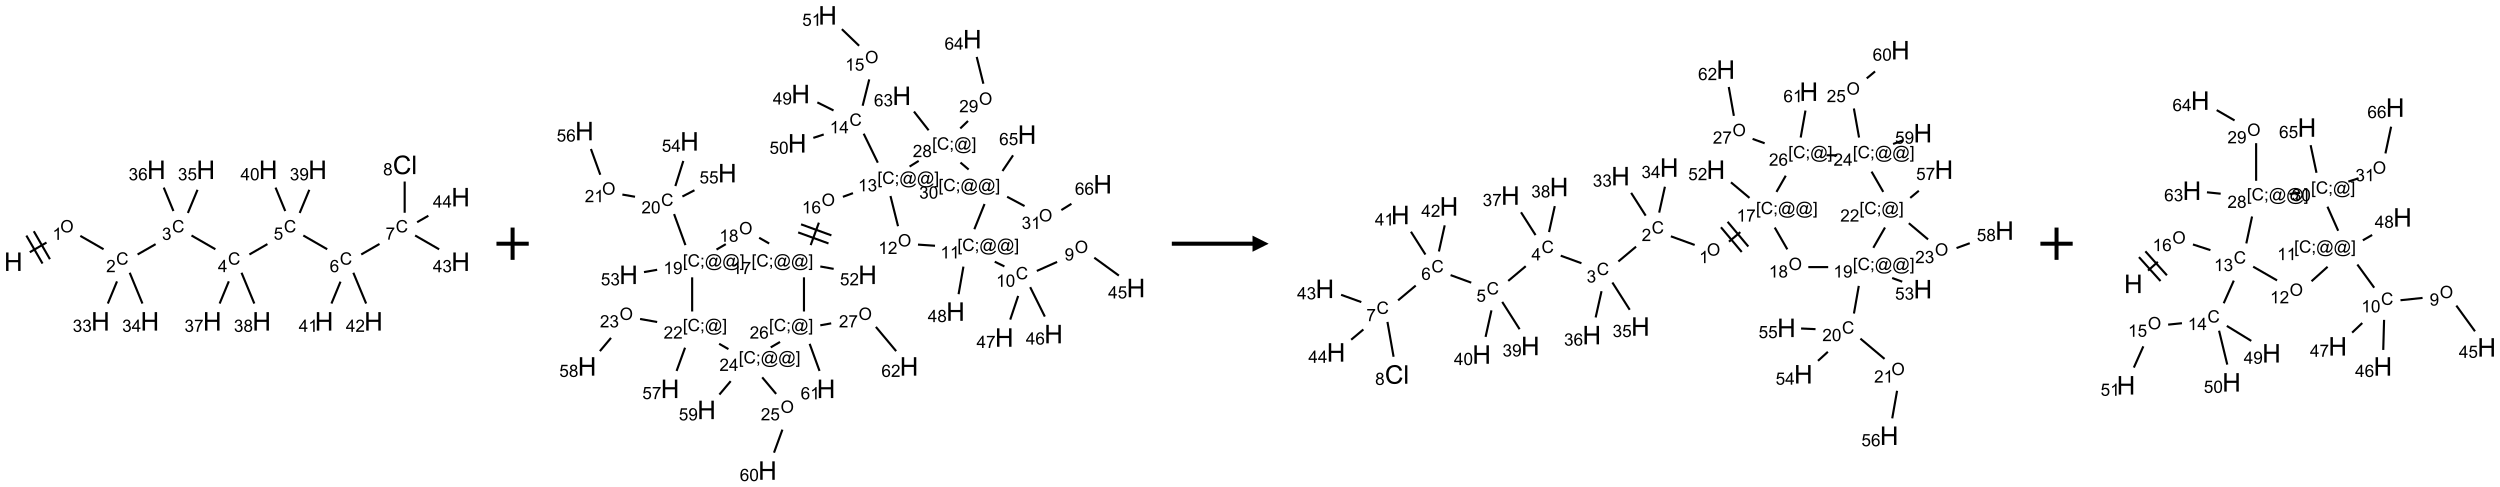 <?xml version="1.0" encoding="UTF-8"?>
<svg xmlns="http://www.w3.org/2000/svg" xmlns:xlink="http://www.w3.org/1999/xlink" width="1549" height="302" viewBox="0 0 1549 302">
<defs>
<g>
<g id="glyph-0-0">
<path d="M 2 0 L 2 -10 L 10 -10 L 10 0 Z M 2.25 -0.25 L 9.75 -0.25 L 9.75 -9.75 L 2.25 -9.75 Z M 2.25 -0.25 "/>
</g>
<g id="glyph-0-1">
<path d="M 1.281 0 L 1.281 -11.453 L 2.797 -11.453 L 2.797 -6.75 L 8.75 -6.75 L 8.75 -11.453 L 10.266 -11.453 L 10.266 0 L 8.75 0 L 8.75 -5.398 L 2.797 -5.398 L 2.797 0 Z M 1.281 0 "/>
</g>
<g id="glyph-0-2">
<path d="M 9.406 -4.016 L 10.922 -3.633 C 10.605 -2.387 10.031 -1.438 9.207 -0.785 C 8.383 -0.133 7.371 0.195 6.18 0.195 C 4.945 0.195 3.941 -0.055 3.168 -0.559 C 2.395 -1.062 1.805 -1.789 1.402 -2.742 C 1 -3.695 0.797 -4.719 0.797 -5.812 C 0.797 -7.004 1.023 -8.047 1.48 -8.934 C 1.938 -9.82 2.586 -10.496 3.426 -10.957 C 4.266 -11.418 5.191 -11.648 6.203 -11.648 C 7.348 -11.648 8.312 -11.355 9.094 -10.773 C 9.875 -10.191 10.418 -9.371 10.727 -8.312 L 9.234 -7.961 C 8.969 -8.793 8.582 -9.402 8.078 -9.781 C 7.574 -10.16 6.938 -10.352 6.172 -10.352 C 5.293 -10.352 4.555 -10.141 3.965 -9.719 C 3.375 -9.297 2.957 -8.73 2.719 -8.02 C 2.48 -7.309 2.359 -6.574 2.359 -5.82 C 2.359 -4.848 2.5 -3.996 2.785 -3.27 C 3.07 -2.543 3.512 -2 4.109 -1.641 C 4.707 -1.281 5.355 -1.102 6.055 -1.102 C 6.902 -1.102 7.621 -1.348 8.211 -1.836 C 8.801 -2.324 9.199 -3.051 9.406 -4.016 Z M 9.406 -4.016 "/>
</g>
<g id="glyph-0-3">
<path d="M 1.023 0 L 1.023 -11.453 L 2.43 -11.453 L 2.43 0 Z M 1.023 0 "/>
</g>
<g id="glyph-1-0">
<path d="M 1.332 0 L 1.332 -6.668 L 6.668 -6.668 L 6.668 0 Z M 1.5 -0.168 L 6.5 -0.168 L 6.5 -6.5 L 1.5 -6.5 Z M 1.5 -0.168 "/>
</g>
<g id="glyph-1-1">
<path d="M 0.516 -3.719 C 0.516 -4.984 0.855 -5.977 1.535 -6.695 C 2.215 -7.414 3.094 -7.77 4.172 -7.77 C 4.875 -7.77 5.512 -7.602 6.078 -7.266 C 6.645 -6.93 7.074 -6.461 7.371 -5.855 C 7.668 -5.254 7.816 -4.57 7.816 -3.809 C 7.816 -3.035 7.66 -2.34 7.348 -1.73 C 7.035 -1.117 6.594 -0.656 6.02 -0.34 C 5.449 -0.027 4.828 0.129 4.168 0.129 C 3.449 0.129 2.805 -0.043 2.238 -0.391 C 1.672 -0.738 1.246 -1.211 0.953 -1.812 C 0.66 -2.414 0.516 -3.047 0.516 -3.719 Z M 1.559 -3.703 C 1.559 -2.781 1.805 -2.059 2.301 -1.527 C 2.793 -1 3.414 -0.734 4.16 -0.734 C 4.922 -0.734 5.547 -1 6.039 -1.535 C 6.531 -2.07 6.777 -2.828 6.777 -3.812 C 6.777 -4.434 6.672 -4.977 6.461 -5.441 C 6.25 -5.902 5.945 -6.262 5.539 -6.52 C 5.133 -6.773 4.68 -6.902 4.176 -6.902 C 3.461 -6.902 2.848 -6.656 2.332 -6.164 C 1.816 -5.672 1.559 -4.852 1.559 -3.703 Z M 1.559 -3.703 "/>
</g>
<g id="glyph-1-2">
<path d="M 3.973 0 L 3.035 0 L 3.035 -5.973 C 2.809 -5.758 2.516 -5.543 2.148 -5.328 C 1.781 -5.113 1.453 -4.953 1.16 -4.844 L 1.16 -5.75 C 1.684 -5.996 2.145 -6.297 2.535 -6.645 C 2.93 -6.996 3.207 -7.336 3.371 -7.668 L 3.973 -7.668 Z M 3.973 0 "/>
</g>
<g id="glyph-1-3">
<path d="M 6.27 -2.676 L 7.281 -2.422 C 7.07 -1.594 6.688 -0.961 6.137 -0.523 C 5.586 -0.086 4.914 0.129 4.121 0.129 C 3.297 0.129 2.629 -0.039 2.113 -0.371 C 1.598 -0.707 1.203 -1.191 0.934 -1.828 C 0.664 -2.465 0.531 -3.145 0.531 -3.875 C 0.531 -4.672 0.684 -5.363 0.988 -5.957 C 1.293 -6.547 1.723 -6.996 2.285 -7.305 C 2.844 -7.613 3.461 -7.766 4.137 -7.766 C 4.898 -7.766 5.543 -7.57 6.062 -7.184 C 6.582 -6.793 6.945 -6.246 7.152 -5.543 L 6.156 -5.309 C 5.98 -5.863 5.723 -6.266 5.387 -6.52 C 5.051 -6.773 4.625 -6.902 4.113 -6.902 C 3.527 -6.902 3.039 -6.762 2.645 -6.48 C 2.25 -6.199 1.973 -5.82 1.812 -5.348 C 1.652 -4.871 1.574 -4.383 1.574 -3.879 C 1.574 -3.23 1.668 -2.664 1.855 -2.18 C 2.047 -1.695 2.34 -1.332 2.738 -1.094 C 3.137 -0.855 3.57 -0.734 4.035 -0.734 C 4.602 -0.734 5.082 -0.898 5.473 -1.223 C 5.867 -1.551 6.133 -2.035 6.27 -2.676 Z M 6.27 -2.676 "/>
</g>
<g id="glyph-1-4">
<path d="M 5.371 -0.902 L 5.371 0 L 0.324 0 C 0.316 -0.227 0.352 -0.441 0.434 -0.652 C 0.562 -0.996 0.766 -1.332 1.051 -1.668 C 1.332 -2 1.742 -2.387 2.277 -2.824 C 3.105 -3.504 3.668 -4.043 3.957 -4.441 C 4.25 -4.84 4.395 -5.215 4.395 -5.566 C 4.395 -5.938 4.262 -6.254 3.996 -6.508 C 3.73 -6.762 3.387 -6.891 2.957 -6.891 C 2.508 -6.891 2.145 -6.754 1.875 -6.484 C 1.605 -6.215 1.469 -5.84 1.465 -5.359 L 0.5 -5.457 C 0.566 -6.176 0.812 -6.727 1.246 -7.102 C 1.676 -7.477 2.254 -7.668 2.98 -7.668 C 3.711 -7.668 4.293 -7.465 4.719 -7.059 C 5.145 -6.652 5.359 -6.148 5.359 -5.547 C 5.359 -5.242 5.297 -4.941 5.172 -4.645 C 5.047 -4.352 4.84 -4.039 4.551 -3.715 C 4.262 -3.387 3.777 -2.938 3.105 -2.371 C 2.543 -1.898 2.18 -1.578 2.02 -1.41 C 1.859 -1.242 1.73 -1.07 1.625 -0.902 Z M 5.371 -0.902 "/>
</g>
<g id="glyph-1-5">
<path d="M 0.449 -2.016 L 1.387 -2.141 C 1.492 -1.609 1.676 -1.227 1.934 -0.992 C 2.191 -0.758 2.508 -0.641 2.879 -0.641 C 3.32 -0.641 3.695 -0.793 3.996 -1.098 C 4.301 -1.402 4.453 -1.781 4.453 -2.234 C 4.453 -2.664 4.312 -3.02 4.031 -3.301 C 3.75 -3.578 3.391 -3.719 2.957 -3.719 C 2.781 -3.719 2.562 -3.684 2.297 -3.613 L 2.402 -4.438 C 2.465 -4.43 2.516 -4.426 2.551 -4.426 C 2.949 -4.426 3.312 -4.531 3.629 -4.738 C 3.949 -4.949 4.109 -5.27 4.109 -5.703 C 4.109 -6.047 3.992 -6.332 3.762 -6.559 C 3.527 -6.785 3.227 -6.895 2.859 -6.895 C 2.496 -6.895 2.191 -6.781 1.949 -6.551 C 1.707 -6.324 1.547 -5.98 1.48 -5.52 L 0.543 -5.688 C 0.656 -6.316 0.918 -6.805 1.324 -7.148 C 1.73 -7.492 2.234 -7.668 2.84 -7.668 C 3.254 -7.668 3.641 -7.578 3.988 -7.398 C 4.34 -7.219 4.609 -6.977 4.793 -6.668 C 4.98 -6.359 5.074 -6.031 5.074 -5.684 C 5.074 -5.352 4.984 -5.051 4.809 -4.781 C 4.629 -4.512 4.367 -4.297 4.02 -4.137 C 4.473 -4.031 4.824 -3.816 5.074 -3.488 C 5.324 -3.16 5.449 -2.75 5.449 -2.254 C 5.449 -1.59 5.203 -1.023 4.719 -0.559 C 4.234 -0.098 3.617 0.137 2.875 0.137 C 2.203 0.137 1.648 -0.062 1.207 -0.465 C 0.762 -0.863 0.512 -1.379 0.449 -2.016 Z M 0.449 -2.016 "/>
</g>
<g id="glyph-1-6">
<path d="M 3.449 0 L 3.449 -1.828 L 0.137 -1.828 L 0.137 -2.688 L 3.621 -7.637 L 4.387 -7.637 L 4.387 -2.688 L 5.418 -2.688 L 5.418 -1.828 L 4.387 -1.828 L 4.387 0 Z M 3.449 -2.688 L 3.449 -6.129 L 1.059 -2.688 Z M 3.449 -2.688 "/>
</g>
<g id="glyph-1-7">
<path d="M 0.441 -2 L 1.426 -2.082 C 1.5 -1.605 1.668 -1.242 1.934 -1.004 C 2.199 -0.762 2.52 -0.641 2.895 -0.641 C 3.348 -0.641 3.73 -0.812 4.043 -1.152 C 4.355 -1.492 4.512 -1.941 4.512 -2.504 C 4.512 -3.039 4.359 -3.461 4.059 -3.77 C 3.758 -4.078 3.367 -4.234 2.879 -4.234 C 2.578 -4.234 2.305 -4.164 2.062 -4.027 C 1.82 -3.891 1.629 -3.715 1.488 -3.496 L 0.609 -3.609 L 1.348 -7.531 L 5.145 -7.531 L 5.145 -6.637 L 2.098 -6.637 L 1.688 -4.582 C 2.145 -4.902 2.625 -5.062 3.129 -5.062 C 3.797 -5.062 4.359 -4.832 4.816 -4.371 C 5.277 -3.91 5.504 -3.312 5.504 -2.59 C 5.504 -1.898 5.305 -1.301 4.902 -0.797 C 4.41 -0.18 3.742 0.129 2.895 0.129 C 2.199 0.129 1.633 -0.062 1.195 -0.453 C 0.758 -0.844 0.504 -1.359 0.441 -2 Z M 0.441 -2 "/>
</g>
<g id="glyph-1-8">
<path d="M 5.309 -5.766 L 4.375 -5.691 C 4.293 -6.059 4.172 -6.328 4.02 -6.496 C 3.766 -6.762 3.453 -6.895 3.082 -6.895 C 2.785 -6.895 2.523 -6.812 2.297 -6.645 C 2 -6.43 1.77 -6.117 1.598 -5.703 C 1.43 -5.289 1.34 -4.703 1.332 -3.938 C 1.559 -4.281 1.836 -4.535 2.16 -4.703 C 2.488 -4.871 2.828 -4.953 3.188 -4.953 C 3.812 -4.953 4.344 -4.723 4.785 -4.262 C 5.223 -3.801 5.441 -3.207 5.441 -2.48 C 5.441 -2 5.34 -1.555 5.133 -1.145 C 4.926 -0.73 4.641 -0.418 4.281 -0.199 C 3.922 0.02 3.512 0.129 3.051 0.129 C 2.27 0.129 1.633 -0.156 1.141 -0.73 C 0.648 -1.305 0.402 -2.254 0.402 -3.574 C 0.402 -5.051 0.672 -6.121 1.219 -6.793 C 1.695 -7.375 2.336 -7.668 3.141 -7.668 C 3.742 -7.668 4.234 -7.5 4.617 -7.16 C 5 -6.824 5.23 -6.359 5.309 -5.766 Z M 1.48 -2.473 C 1.48 -2.152 1.547 -1.844 1.684 -1.547 C 1.82 -1.25 2.016 -1.027 2.262 -0.871 C 2.508 -0.719 2.766 -0.641 3.035 -0.641 C 3.434 -0.641 3.773 -0.801 4.059 -1.121 C 4.344 -1.441 4.484 -1.875 4.484 -2.422 C 4.484 -2.949 4.344 -3.367 4.062 -3.668 C 3.781 -3.973 3.426 -4.125 3 -4.125 C 2.578 -4.125 2.219 -3.973 1.922 -3.668 C 1.625 -3.363 1.48 -2.969 1.48 -2.473 Z M 1.48 -2.473 "/>
</g>
<g id="glyph-1-9">
<path d="M 0.504 -6.637 L 0.504 -7.535 L 5.449 -7.535 L 5.449 -6.809 C 4.961 -6.289 4.48 -5.602 4.004 -4.746 C 3.527 -3.887 3.156 -3.004 2.895 -2.098 C 2.707 -1.461 2.59 -0.762 2.535 0 L 1.574 0 C 1.582 -0.602 1.703 -1.328 1.926 -2.176 C 2.152 -3.027 2.477 -3.848 2.898 -4.637 C 3.32 -5.426 3.77 -6.094 4.246 -6.637 Z M 0.504 -6.637 "/>
</g>
<g id="glyph-1-10">
<path d="M 1.887 -4.141 C 1.496 -4.281 1.207 -4.484 1.02 -4.75 C 0.832 -5.016 0.738 -5.328 0.738 -5.699 C 0.738 -6.254 0.938 -6.719 1.34 -7.098 C 1.738 -7.477 2.27 -7.668 2.934 -7.668 C 3.598 -7.668 4.137 -7.473 4.543 -7.086 C 4.949 -6.699 5.152 -6.227 5.152 -5.672 C 5.152 -5.316 5.059 -5.008 4.871 -4.746 C 4.688 -4.484 4.406 -4.281 4.027 -4.141 C 4.496 -3.988 4.852 -3.742 5.098 -3.402 C 5.34 -3.062 5.465 -2.656 5.465 -2.184 C 5.465 -1.531 5.234 -0.98 4.77 -0.535 C 4.309 -0.09 3.703 0.129 2.949 0.129 C 2.195 0.129 1.586 -0.094 1.125 -0.539 C 0.664 -0.984 0.434 -1.543 0.434 -2.207 C 0.434 -2.703 0.559 -3.121 0.809 -3.457 C 1.062 -3.793 1.422 -4.02 1.887 -4.141 Z M 1.699 -5.73 C 1.699 -5.367 1.812 -5.074 2.047 -4.844 C 2.281 -4.613 2.582 -4.5 2.953 -4.5 C 3.312 -4.5 3.609 -4.613 3.84 -4.84 C 4.07 -5.066 4.188 -5.348 4.188 -5.676 C 4.188 -6.02 4.07 -6.309 3.832 -6.543 C 3.594 -6.777 3.297 -6.895 2.941 -6.895 C 2.586 -6.895 2.289 -6.781 2.051 -6.551 C 1.816 -6.324 1.699 -6.047 1.699 -5.73 Z M 1.395 -2.203 C 1.395 -1.938 1.461 -1.676 1.586 -1.426 C 1.711 -1.176 1.902 -0.984 2.152 -0.848 C 2.402 -0.711 2.672 -0.641 2.957 -0.641 C 3.406 -0.641 3.777 -0.785 4.066 -1.074 C 4.359 -1.363 4.504 -1.727 4.504 -2.172 C 4.504 -2.625 4.355 -2.996 4.055 -3.293 C 3.754 -3.586 3.379 -3.734 2.926 -3.734 C 2.484 -3.734 2.121 -3.59 1.832 -3.297 C 1.543 -3.004 1.395 -2.641 1.395 -2.203 Z M 1.395 -2.203 "/>
</g>
<g id="glyph-1-11">
<path d="M 0.582 -1.766 L 1.484 -1.848 C 1.562 -1.426 1.707 -1.117 1.922 -0.926 C 2.137 -0.734 2.414 -0.641 2.75 -0.641 C 3.039 -0.641 3.289 -0.707 3.508 -0.84 C 3.727 -0.973 3.902 -1.148 4.043 -1.367 C 4.18 -1.586 4.297 -1.887 4.391 -2.262 C 4.484 -2.637 4.531 -3.016 4.531 -3.406 C 4.531 -3.449 4.531 -3.512 4.527 -3.594 C 4.34 -3.297 4.082 -3.055 3.758 -2.867 C 3.434 -2.68 3.082 -2.59 2.703 -2.59 C 2.07 -2.59 1.535 -2.816 1.098 -3.277 C 0.66 -3.734 0.441 -4.34 0.441 -5.09 C 0.441 -5.863 0.672 -6.484 1.129 -6.957 C 1.586 -7.43 2.156 -7.668 2.844 -7.668 C 3.34 -7.668 3.793 -7.531 4.207 -7.266 C 4.617 -7 4.93 -6.617 5.145 -6.121 C 5.355 -5.629 5.465 -4.91 5.465 -3.973 C 5.465 -2.996 5.359 -2.223 5.145 -1.645 C 4.934 -1.066 4.617 -0.625 4.199 -0.324 C 3.781 -0.02 3.293 0.129 2.73 0.129 C 2.133 0.129 1.645 -0.035 1.266 -0.367 C 0.887 -0.699 0.66 -1.164 0.582 -1.766 Z M 4.422 -5.137 C 4.422 -5.676 4.277 -6.102 3.992 -6.418 C 3.707 -6.734 3.359 -6.891 2.957 -6.891 C 2.543 -6.891 2.18 -6.719 1.871 -6.379 C 1.562 -6.039 1.406 -5.598 1.406 -5.059 C 1.406 -4.57 1.555 -4.176 1.848 -3.871 C 2.141 -3.566 2.5 -3.418 2.934 -3.418 C 3.367 -3.418 3.723 -3.57 4.004 -3.871 C 4.281 -4.176 4.422 -4.598 4.422 -5.137 Z M 4.422 -5.137 "/>
</g>
<g id="glyph-1-12">
<path d="M 0.441 -3.766 C 0.441 -4.668 0.535 -5.395 0.723 -5.945 C 0.906 -6.496 1.184 -6.922 1.551 -7.219 C 1.918 -7.516 2.375 -7.668 2.934 -7.668 C 3.344 -7.668 3.703 -7.586 4.012 -7.418 C 4.32 -7.254 4.574 -7.016 4.777 -6.707 C 4.977 -6.395 5.137 -6.016 5.25 -5.57 C 5.363 -5.125 5.422 -4.523 5.422 -3.766 C 5.422 -2.871 5.328 -2.148 5.145 -1.598 C 4.961 -1.047 4.688 -0.621 4.32 -0.32 C 3.953 -0.02 3.492 0.129 2.934 0.129 C 2.195 0.129 1.617 -0.133 1.199 -0.66 C 0.695 -1.297 0.441 -2.332 0.441 -3.766 Z M 1.406 -3.766 C 1.406 -2.512 1.555 -1.68 1.848 -1.262 C 2.141 -0.848 2.5 -0.641 2.934 -0.641 C 3.363 -0.641 3.727 -0.848 4.02 -1.266 C 4.312 -1.684 4.457 -2.516 4.457 -3.766 C 4.457 -5.023 4.312 -5.859 4.02 -6.27 C 3.727 -6.684 3.359 -6.891 2.922 -6.891 C 2.492 -6.891 2.148 -6.707 1.891 -6.344 C 1.566 -5.879 1.406 -5.02 1.406 -3.766 Z M 1.406 -3.766 "/>
</g>
<g id="glyph-1-13">
<path d="M 0.723 2.121 L 0.723 -7.637 L 2.793 -7.637 L 2.793 -6.859 L 1.66 -6.859 L 1.66 1.344 L 2.793 1.344 L 2.793 2.121 Z M 0.723 2.121 "/>
</g>
<g id="glyph-1-14">
<path d="M 0.949 -4.465 L 0.949 -5.531 L 2.016 -5.531 L 2.016 -4.465 Z M 0.949 0 L 0.949 -1.066 L 2.016 -1.066 L 2.016 0 C 2.016 0.391 1.945 0.711 1.809 0.949 C 1.668 1.191 1.449 1.379 1.145 1.512 L 0.887 1.109 C 1.082 1.023 1.23 0.895 1.324 0.727 C 1.418 0.559 1.469 0.316 1.48 0 Z M 0.949 0 "/>
</g>
<g id="glyph-1-15">
<path d="M 6.047 -0.848 C 5.82 -0.59 5.57 -0.379 5.289 -0.223 C 5.008 -0.062 4.73 0.016 4.449 0.016 C 4.141 0.016 3.84 -0.074 3.547 -0.254 C 3.254 -0.434 3.02 -0.715 2.836 -1.09 C 2.652 -1.465 2.562 -1.875 2.562 -2.324 C 2.562 -2.875 2.703 -3.43 2.988 -3.98 C 3.27 -4.535 3.621 -4.953 4.043 -5.23 C 4.461 -5.508 4.871 -5.645 5.266 -5.645 C 5.566 -5.645 5.855 -5.566 6.129 -5.41 C 6.402 -5.25 6.641 -5.012 6.84 -4.688 L 7.016 -5.496 L 7.949 -5.496 L 7.199 -2 C 7.094 -1.516 7.043 -1.246 7.043 -1.191 C 7.043 -1.098 7.078 -1.02 7.148 -0.949 C 7.219 -0.883 7.305 -0.848 7.406 -0.848 C 7.59 -0.848 7.832 -0.953 8.129 -1.168 C 8.527 -1.445 8.84 -1.816 9.07 -2.285 C 9.301 -2.75 9.418 -3.234 9.418 -3.73 C 9.418 -4.309 9.27 -4.852 8.973 -5.355 C 8.676 -5.859 8.23 -6.262 7.645 -6.562 C 7.055 -6.863 6.406 -7.016 5.691 -7.016 C 4.879 -7.016 4.137 -6.824 3.465 -6.445 C 2.793 -6.066 2.273 -5.52 1.902 -4.809 C 1.535 -4.098 1.348 -3.34 1.348 -2.527 C 1.348 -1.676 1.535 -0.941 1.902 -0.328 C 2.273 0.285 2.809 0.742 3.508 1.035 C 4.207 1.328 4.984 1.473 5.832 1.473 C 6.742 1.473 7.504 1.32 8.121 1.016 C 8.734 0.711 9.195 0.34 9.5 -0.098 L 10.441 -0.098 C 10.266 0.266 9.961 0.637 9.531 1.016 C 9.102 1.395 8.59 1.695 7.996 1.914 C 7.402 2.133 6.688 2.246 5.848 2.246 C 5.078 2.246 4.367 2.145 3.715 1.949 C 3.066 1.75 2.512 1.453 2.051 1.055 C 1.594 0.656 1.25 0.199 1.016 -0.316 C 0.723 -0.973 0.578 -1.684 0.578 -2.441 C 0.578 -3.289 0.75 -4.098 1.098 -4.863 C 1.523 -5.805 2.125 -6.527 2.902 -7.027 C 3.684 -7.527 4.629 -7.777 5.738 -7.777 C 6.602 -7.777 7.375 -7.602 8.059 -7.246 C 8.746 -6.895 9.285 -6.371 9.684 -5.672 C 10.02 -5.07 10.188 -4.418 10.188 -3.715 C 10.188 -2.707 9.832 -1.812 9.125 -1.031 C 8.492 -0.328 7.801 0.02 7.051 0.02 C 6.812 0.02 6.617 -0.016 6.473 -0.09 C 6.324 -0.16 6.215 -0.266 6.145 -0.402 C 6.102 -0.488 6.066 -0.637 6.047 -0.848 Z M 3.527 -2.262 C 3.527 -1.785 3.641 -1.414 3.863 -1.152 C 4.09 -0.887 4.348 -0.754 4.641 -0.754 C 4.836 -0.754 5.039 -0.812 5.254 -0.93 C 5.469 -1.047 5.676 -1.219 5.871 -1.449 C 6.066 -1.676 6.23 -1.969 6.355 -2.32 C 6.48 -2.672 6.543 -3.027 6.543 -3.379 C 6.543 -3.852 6.426 -4.219 6.191 -4.48 C 5.957 -4.738 5.672 -4.871 5.332 -4.871 C 5.109 -4.871 4.902 -4.812 4.707 -4.699 C 4.512 -4.586 4.32 -4.406 4.137 -4.156 C 3.953 -3.906 3.805 -3.602 3.691 -3.246 C 3.582 -2.887 3.527 -2.559 3.527 -2.262 Z M 3.527 -2.262 "/>
</g>
<g id="glyph-1-16">
<path d="M 2.27 2.121 L 0.203 2.121 L 0.203 1.344 L 1.332 1.344 L 1.332 -6.859 L 0.203 -6.859 L 0.203 -7.637 L 2.27 -7.637 Z M 2.27 2.121 "/>
</g>
</g>
</defs>
<path fill="none" stroke-width="0.033" stroke-linecap="butt" stroke-linejoin="miter" stroke="rgb(0%, 0%, 0%)" stroke-opacity="1" stroke-miterlimit="10" d="M 0.255 1.353 L 0.514 1.203 " transform="matrix(40, 0, 0, 40, 8.254, 102.154)"/>
<path fill="none" stroke-width="0.033" stroke-linecap="butt" stroke-linejoin="miter" stroke="rgb(0%, 0%, 0%)" stroke-opacity="1" stroke-miterlimit="10" d="M 0.567 1.461 L 0.317 1.028 " transform="matrix(40, 0, 0, 40, 8.254, 102.154)"/>
<path fill="none" stroke-width="0.033" stroke-linecap="butt" stroke-linejoin="miter" stroke="rgb(0%, 0%, 0%)" stroke-opacity="1" stroke-miterlimit="10" d="M 0.452 1.528 L 0.202 1.095 " transform="matrix(40, 0, 0, 40, 8.254, 102.154)"/>
<path fill="none" stroke-width="0.033" stroke-linecap="butt" stroke-linejoin="miter" stroke="rgb(0%, 0%, 0%)" stroke-opacity="1" stroke-miterlimit="10" d="M 1.038 1.1 L 1.398 1.307 " transform="matrix(40, 0, 0, 40, 8.254, 102.154)"/>
<path fill="none" stroke-width="0.033" stroke-linecap="butt" stroke-linejoin="miter" stroke="rgb(0%, 0%, 0%)" stroke-opacity="1" stroke-miterlimit="10" d="M 1.925 1.388 L 2.204 1.228 " transform="matrix(40, 0, 0, 40, 8.254, 102.154)"/>
<path fill="none" stroke-width="0.033" stroke-linecap="butt" stroke-linejoin="miter" stroke="rgb(0%, 0%, 0%)" stroke-opacity="1" stroke-miterlimit="10" d="M 2.76 1.094 L 3.13 1.307 " transform="matrix(40, 0, 0, 40, 8.254, 102.154)"/>
<path fill="none" stroke-width="0.033" stroke-linecap="butt" stroke-linejoin="miter" stroke="rgb(0%, 0%, 0%)" stroke-opacity="1" stroke-miterlimit="10" d="M 3.657 1.388 L 3.936 1.227 " transform="matrix(40, 0, 0, 40, 8.254, 102.154)"/>
<path fill="none" stroke-width="0.033" stroke-linecap="butt" stroke-linejoin="miter" stroke="rgb(0%, 0%, 0%)" stroke-opacity="1" stroke-miterlimit="10" d="M 4.492 1.094 L 4.862 1.307 " transform="matrix(40, 0, 0, 40, 8.254, 102.154)"/>
<path fill="none" stroke-width="0.033" stroke-linecap="butt" stroke-linejoin="miter" stroke="rgb(0%, 0%, 0%)" stroke-opacity="1" stroke-miterlimit="10" d="M 5.389 1.388 L 5.672 1.225 " transform="matrix(40, 0, 0, 40, 8.254, 102.154)"/>
<path fill="none" stroke-width="0.033" stroke-linecap="butt" stroke-linejoin="miter" stroke="rgb(0%, 0%, 0%)" stroke-opacity="1" stroke-miterlimit="10" d="M 6.062 0.742 L 6.062 0.258 " transform="matrix(40, 0, 0, 40, 8.254, 102.154)"/>
<path fill="none" stroke-width="0.033" stroke-linecap="butt" stroke-linejoin="miter" stroke="rgb(0%, 0%, 0%)" stroke-opacity="1" stroke-miterlimit="10" d="M 6.224 1.094 L 6.596 1.308 " transform="matrix(40, 0, 0, 40, 8.254, 102.154)"/>
<path fill="none" stroke-width="0.033" stroke-linecap="butt" stroke-linejoin="miter" stroke="rgb(0%, 0%, 0%)" stroke-opacity="1" stroke-miterlimit="10" d="M 6.255 0.888 L 6.429 0.788 " transform="matrix(40, 0, 0, 40, 8.254, 102.154)"/>
<path fill="none" stroke-width="0.033" stroke-linecap="butt" stroke-linejoin="miter" stroke="rgb(0%, 0%, 0%)" stroke-opacity="1" stroke-miterlimit="10" d="M 5.068 1.809 L 4.928 2.148 " transform="matrix(40, 0, 0, 40, 8.254, 102.154)"/>
<path fill="none" stroke-width="0.033" stroke-linecap="butt" stroke-linejoin="miter" stroke="rgb(0%, 0%, 0%)" stroke-opacity="1" stroke-miterlimit="10" d="M 5.267 1.671 L 5.465 2.148 " transform="matrix(40, 0, 0, 40, 8.254, 102.154)"/>
<path fill="none" stroke-width="0.033" stroke-linecap="butt" stroke-linejoin="miter" stroke="rgb(0%, 0%, 0%)" stroke-opacity="1" stroke-miterlimit="10" d="M 4.436 0.745 L 4.585 0.386 " transform="matrix(40, 0, 0, 40, 8.254, 102.154)"/>
<path fill="none" stroke-width="0.033" stroke-linecap="butt" stroke-linejoin="miter" stroke="rgb(0%, 0%, 0%)" stroke-opacity="1" stroke-miterlimit="10" d="M 4.212 0.715 L 4.062 0.352 " transform="matrix(40, 0, 0, 40, 8.254, 102.154)"/>
<path fill="none" stroke-width="0.033" stroke-linecap="butt" stroke-linejoin="miter" stroke="rgb(0%, 0%, 0%)" stroke-opacity="1" stroke-miterlimit="10" d="M 3.338 1.804 L 3.196 2.148 " transform="matrix(40, 0, 0, 40, 8.254, 102.154)"/>
<path fill="none" stroke-width="0.033" stroke-linecap="butt" stroke-linejoin="miter" stroke="rgb(0%, 0%, 0%)" stroke-opacity="1" stroke-miterlimit="10" d="M 3.535 1.671 L 3.733 2.148 " transform="matrix(40, 0, 0, 40, 8.254, 102.154)"/>
<path fill="none" stroke-width="0.033" stroke-linecap="butt" stroke-linejoin="miter" stroke="rgb(0%, 0%, 0%)" stroke-opacity="1" stroke-miterlimit="10" d="M 2.704 0.745 L 2.853 0.386 " transform="matrix(40, 0, 0, 40, 8.254, 102.154)"/>
<path fill="none" stroke-width="0.033" stroke-linecap="butt" stroke-linejoin="miter" stroke="rgb(0%, 0%, 0%)" stroke-opacity="1" stroke-miterlimit="10" d="M 2.48 0.715 L 2.33 0.352 " transform="matrix(40, 0, 0, 40, 8.254, 102.154)"/>
<path fill="none" stroke-width="0.033" stroke-linecap="butt" stroke-linejoin="miter" stroke="rgb(0%, 0%, 0%)" stroke-opacity="1" stroke-miterlimit="10" d="M 1.606 1.805 L 1.464 2.148 " transform="matrix(40, 0, 0, 40, 8.254, 102.154)"/>
<path fill="none" stroke-width="0.033" stroke-linecap="butt" stroke-linejoin="miter" stroke="rgb(0%, 0%, 0%)" stroke-opacity="1" stroke-miterlimit="10" d="M 1.803 1.671 L 2 2.148 " transform="matrix(40, 0, 0, 40, 8.254, 102.154)"/>
<g fill="rgb(0%, 0%, 0%)" fill-opacity="1">
<use xlink:href="#glyph-0-1" x="2.48" y="167.883"/>
</g>
<g fill="rgb(0%, 0%, 0%)" fill-opacity="1">
<use xlink:href="#glyph-1-1" x="37.316" y="144.004"/>
</g>
<g fill="rgb(0%, 0%, 0%)" fill-opacity="1">
<use xlink:href="#glyph-1-2" x="32.523" y="148.637"/>
</g>
<g fill="rgb(0%, 0%, 0%)" fill-opacity="1">
<use xlink:href="#glyph-1-3" x="71.941" y="164"/>
</g>
<g fill="rgb(0%, 0%, 0%)" fill-opacity="1">
<use xlink:href="#glyph-1-4" x="65.77" y="168.637"/>
</g>
<g fill="rgb(0%, 0%, 0%)" fill-opacity="1">
<use xlink:href="#glyph-1-3" x="106.586" y="144"/>
</g>
<g fill="rgb(0%, 0%, 0%)" fill-opacity="1">
<use xlink:href="#glyph-1-5" x="100.332" y="148.637"/>
</g>
<g fill="rgb(0%, 0%, 0%)" fill-opacity="1">
<use xlink:href="#glyph-1-3" x="141.227" y="164"/>
</g>
<g fill="rgb(0%, 0%, 0%)" fill-opacity="1">
<use xlink:href="#glyph-1-6" x="135.004" y="168.605"/>
</g>
<g fill="rgb(0%, 0%, 0%)" fill-opacity="1">
<use xlink:href="#glyph-1-3" x="175.867" y="144"/>
</g>
<g fill="rgb(0%, 0%, 0%)" fill-opacity="1">
<use xlink:href="#glyph-1-7" x="169.555" y="148.504"/>
</g>
<g fill="rgb(0%, 0%, 0%)" fill-opacity="1">
<use xlink:href="#glyph-1-3" x="210.508" y="164"/>
</g>
<g fill="rgb(0%, 0%, 0%)" fill-opacity="1">
<use xlink:href="#glyph-1-8" x="204.262" y="168.637"/>
</g>
<g fill="rgb(0%, 0%, 0%)" fill-opacity="1">
<use xlink:href="#glyph-1-3" x="245.148" y="144"/>
</g>
<g fill="rgb(0%, 0%, 0%)" fill-opacity="1">
<use xlink:href="#glyph-1-9" x="238.895" y="148.508"/>
</g>
<g fill="rgb(0%, 0%, 0%)" fill-opacity="1">
<use xlink:href="#glyph-0-2" x="243.352" y="107.883"/>
<use xlink:href="#glyph-0-3" x="254.906" y="107.883"/>
</g>
<g fill="rgb(0%, 0%, 0%)" fill-opacity="1">
<use xlink:href="#glyph-1-10" x="237.352" y="108.637"/>
</g>
<g fill="rgb(0%, 0%, 0%)" fill-opacity="1">
<use xlink:href="#glyph-0-1" x="279.609" y="167.883"/>
</g>
<g fill="rgb(0%, 0%, 0%)" fill-opacity="1">
<use xlink:href="#glyph-1-6" x="268.176" y="168.676"/>
<use xlink:href="#glyph-1-5" x="274.108" y="168.676"/>
</g>
<g fill="rgb(0%, 0%, 0%)" fill-opacity="1">
<use xlink:href="#glyph-0-1" x="279.609" y="127.883"/>
</g>
<g fill="rgb(0%, 0%, 0%)" fill-opacity="1">
<use xlink:href="#glyph-1-6" x="268.207" y="128.645"/>
<use xlink:href="#glyph-1-6" x="274.139" y="128.645"/>
</g>
<g fill="rgb(0%, 0%, 0%)" fill-opacity="1">
<use xlink:href="#glyph-0-1" x="195.02" y="204.836"/>
</g>
<g fill="rgb(0%, 0%, 0%)" fill-opacity="1">
<use xlink:href="#glyph-1-6" x="185.062" y="205.629"/>
<use xlink:href="#glyph-1-2" x="190.995" y="205.629"/>
</g>
<g fill="rgb(0%, 0%, 0%)" fill-opacity="1">
<use xlink:href="#glyph-0-1" x="225.637" y="204.836"/>
</g>
<g fill="rgb(0%, 0%, 0%)" fill-opacity="1">
<use xlink:href="#glyph-1-6" x="214.281" y="205.629"/>
<use xlink:href="#glyph-1-4" x="220.214" y="205.629"/>
</g>
<g fill="rgb(0%, 0%, 0%)" fill-opacity="1">
<use xlink:href="#glyph-0-1" x="190.992" y="110.926"/>
</g>
<g fill="rgb(0%, 0%, 0%)" fill-opacity="1">
<use xlink:href="#glyph-1-5" x="179.543" y="111.719"/>
<use xlink:href="#glyph-1-11" x="185.475" y="111.719"/>
</g>
<g fill="rgb(0%, 0%, 0%)" fill-opacity="1">
<use xlink:href="#glyph-0-1" x="160.379" y="110.926"/>
</g>
<g fill="rgb(0%, 0%, 0%)" fill-opacity="1">
<use xlink:href="#glyph-1-6" x="148.973" y="111.719"/>
<use xlink:href="#glyph-1-12" x="154.905" y="111.719"/>
</g>
<g fill="rgb(0%, 0%, 0%)" fill-opacity="1">
<use xlink:href="#glyph-0-1" x="125.738" y="204.836"/>
</g>
<g fill="rgb(0%, 0%, 0%)" fill-opacity="1">
<use xlink:href="#glyph-1-5" x="114.305" y="205.629"/>
<use xlink:href="#glyph-1-9" x="120.237" y="205.629"/>
</g>
<g fill="rgb(0%, 0%, 0%)" fill-opacity="1">
<use xlink:href="#glyph-0-1" x="156.352" y="204.836"/>
</g>
<g fill="rgb(0%, 0%, 0%)" fill-opacity="1">
<use xlink:href="#glyph-1-5" x="144.902" y="205.629"/>
<use xlink:href="#glyph-1-10" x="150.835" y="205.629"/>
</g>
<g fill="rgb(0%, 0%, 0%)" fill-opacity="1">
<use xlink:href="#glyph-0-1" x="121.711" y="110.926"/>
</g>
<g fill="rgb(0%, 0%, 0%)" fill-opacity="1">
<use xlink:href="#glyph-1-5" x="110.223" y="111.719"/>
<use xlink:href="#glyph-1-7" x="116.155" y="111.719"/>
</g>
<g fill="rgb(0%, 0%, 0%)" fill-opacity="1">
<use xlink:href="#glyph-0-1" x="91.098" y="110.926"/>
</g>
<g fill="rgb(0%, 0%, 0%)" fill-opacity="1">
<use xlink:href="#glyph-1-5" x="79.668" y="111.719"/>
<use xlink:href="#glyph-1-8" x="85.6" y="111.719"/>
</g>
<g fill="rgb(0%, 0%, 0%)" fill-opacity="1">
<use xlink:href="#glyph-0-1" x="56.457" y="204.836"/>
</g>
<g fill="rgb(0%, 0%, 0%)" fill-opacity="1">
<use xlink:href="#glyph-1-5" x="45.023" y="205.629"/>
<use xlink:href="#glyph-1-5" x="50.956" y="205.629"/>
</g>
<g fill="rgb(0%, 0%, 0%)" fill-opacity="1">
<use xlink:href="#glyph-0-1" x="87.07" y="204.836"/>
</g>
<g fill="rgb(0%, 0%, 0%)" fill-opacity="1">
<use xlink:href="#glyph-1-5" x="75.668" y="205.629"/>
<use xlink:href="#glyph-1-6" x="81.6" y="205.629"/>
</g>
<path fill="none" stroke-width="0.062" stroke-linecap="butt" stroke-linejoin="miter" stroke="rgb(0%, 0%, 0%)" stroke-opacity="1" stroke-miterlimit="10" d="M -0 0 L 0.5 0 M 0.25 -0.25 L 0.25 0.25 " transform="matrix(40, 0, 0, 40, 307.606, 151)"/>
<path fill="none" stroke-width="0.033" stroke-linecap="butt" stroke-linejoin="miter" stroke="rgb(0%, 0%, 0%)" stroke-opacity="1" stroke-miterlimit="10" d="M 7.322 3.819 L 7.008 3.959 " transform="matrix(40, 0, 0, 40, 362.098, 9.516)"/>
<path fill="none" stroke-width="0.033" stroke-linecap="butt" stroke-linejoin="miter" stroke="rgb(0%, 0%, 0%)" stroke-opacity="1" stroke-miterlimit="10" d="M 6.506 3.889 L 6.356 3.816 " transform="matrix(40, 0, 0, 40, 362.098, 9.516)"/>
<path fill="none" stroke-width="0.033" stroke-linecap="butt" stroke-linejoin="miter" stroke="rgb(0%, 0%, 0%)" stroke-opacity="1" stroke-miterlimit="10" d="M 5.871 3.892 L 5.796 4.319 " transform="matrix(40, 0, 0, 40, 362.098, 9.516)"/>
<path fill="none" stroke-width="0.033" stroke-linecap="butt" stroke-linejoin="miter" stroke="rgb(0%, 0%, 0%)" stroke-opacity="1" stroke-miterlimit="10" d="M 5.431 3.569 L 5.167 3.551 " transform="matrix(40, 0, 0, 40, 362.098, 9.516)"/>
<path fill="none" stroke-width="0.033" stroke-linecap="butt" stroke-linejoin="miter" stroke="rgb(0%, 0%, 0%)" stroke-opacity="1" stroke-miterlimit="10" d="M 4.858 3.266 L 4.741 2.798 " transform="matrix(40, 0, 0, 40, 362.098, 9.516)"/>
<path fill="none" stroke-width="0.033" stroke-linecap="butt" stroke-linejoin="miter" stroke="rgb(0%, 0%, 0%)" stroke-opacity="1" stroke-miterlimit="10" d="M 4.545 2.282 L 4.326 1.833 " transform="matrix(40, 0, 0, 40, 362.098, 9.516)"/>
<path fill="none" stroke-width="0.033" stroke-linecap="butt" stroke-linejoin="miter" stroke="rgb(0%, 0%, 0%)" stroke-opacity="1" stroke-miterlimit="10" d="M 4.31 1.4 L 4.412 0.992 " transform="matrix(40, 0, 0, 40, 362.098, 9.516)"/>
<path fill="none" stroke-width="0.033" stroke-linecap="butt" stroke-linejoin="miter" stroke="rgb(0%, 0%, 0%)" stroke-opacity="1" stroke-miterlimit="10" d="M 4.255 0.471 L 3.988 0.214 " transform="matrix(40, 0, 0, 40, 362.098, 9.516)"/>
<path fill="none" stroke-width="0.033" stroke-linecap="butt" stroke-linejoin="miter" stroke="rgb(0%, 0%, 0%)" stroke-opacity="1" stroke-miterlimit="10" d="M 3.859 1.473 L 3.608 1.348 " transform="matrix(40, 0, 0, 40, 362.098, 9.516)"/>
<path fill="none" stroke-width="0.033" stroke-linecap="butt" stroke-linejoin="miter" stroke="rgb(0%, 0%, 0%)" stroke-opacity="1" stroke-miterlimit="10" d="M 3.707 1.845 L 3.546 1.898 " transform="matrix(40, 0, 0, 40, 362.098, 9.516)"/>
<path fill="none" stroke-width="0.033" stroke-linecap="butt" stroke-linejoin="miter" stroke="rgb(0%, 0%, 0%)" stroke-opacity="1" stroke-miterlimit="10" d="M 4.16 2.754 L 4.004 2.811 " transform="matrix(40, 0, 0, 40, 362.098, 9.516)"/>
<path fill="none" stroke-width="0.033" stroke-linecap="butt" stroke-linejoin="miter" stroke="rgb(0%, 0%, 0%)" stroke-opacity="1" stroke-miterlimit="10" d="M 3.632 3.211 L 3.505 3.559 " transform="matrix(40, 0, 0, 40, 362.098, 9.516)"/>
<path fill="none" stroke-width="0.033" stroke-linecap="butt" stroke-linejoin="miter" stroke="rgb(0%, 0%, 0%)" stroke-opacity="1" stroke-miterlimit="10" d="M 3.311 3.362 L 3.781 3.533 " transform="matrix(40, 0, 0, 40, 362.098, 9.516)"/>
<path fill="none" stroke-width="0.033" stroke-linecap="butt" stroke-linejoin="miter" stroke="rgb(0%, 0%, 0%)" stroke-opacity="1" stroke-miterlimit="10" d="M 3.356 3.237 L 3.826 3.408 " transform="matrix(40, 0, 0, 40, 362.098, 9.516)"/>
<path fill="none" stroke-width="0.033" stroke-linecap="butt" stroke-linejoin="miter" stroke="rgb(0%, 0%, 0%)" stroke-opacity="1" stroke-miterlimit="10" d="M 3.654 3.89 L 3.861 3.927 " transform="matrix(40, 0, 0, 40, 362.098, 9.516)"/>
<path fill="none" stroke-width="0.033" stroke-linecap="butt" stroke-linejoin="miter" stroke="rgb(0%, 0%, 0%)" stroke-opacity="1" stroke-miterlimit="10" d="M 2.862 3.534 L 2.707 3.445 " transform="matrix(40, 0, 0, 40, 362.098, 9.516)"/>
<path fill="none" stroke-width="0.033" stroke-linecap="butt" stroke-linejoin="miter" stroke="rgb(0%, 0%, 0%)" stroke-opacity="1" stroke-miterlimit="10" d="M 2.19 3.544 L 2.046 3.628 " transform="matrix(40, 0, 0, 40, 362.098, 9.516)"/>
<path fill="none" stroke-width="0.033" stroke-linecap="butt" stroke-linejoin="miter" stroke="rgb(0%, 0%, 0%)" stroke-opacity="1" stroke-miterlimit="10" d="M 1.565 3.559 L 1.389 3.078 " transform="matrix(40, 0, 0, 40, 362.098, 9.516)"/>
<path fill="none" stroke-width="0.033" stroke-linecap="butt" stroke-linejoin="miter" stroke="rgb(0%, 0%, 0%)" stroke-opacity="1" stroke-miterlimit="10" d="M 0.784 2.81 L 0.588 2.776 " transform="matrix(40, 0, 0, 40, 362.098, 9.516)"/>
<path fill="none" stroke-width="0.033" stroke-linecap="butt" stroke-linejoin="miter" stroke="rgb(0%, 0%, 0%)" stroke-opacity="1" stroke-miterlimit="10" d="M 0.246 2.469 L 0.101 2.07 " transform="matrix(40, 0, 0, 40, 362.098, 9.516)"/>
<path fill="none" stroke-width="0.033" stroke-linecap="butt" stroke-linejoin="miter" stroke="rgb(0%, 0%, 0%)" stroke-opacity="1" stroke-miterlimit="10" d="M 1.409 2.644 L 1.532 2.255 " transform="matrix(40, 0, 0, 40, 362.098, 9.516)"/>
<path fill="none" stroke-width="0.033" stroke-linecap="butt" stroke-linejoin="miter" stroke="rgb(0%, 0%, 0%)" stroke-opacity="1" stroke-miterlimit="10" d="M 1.518 2.806 L 1.705 2.709 " transform="matrix(40, 0, 0, 40, 362.098, 9.516)"/>
<path fill="none" stroke-width="0.033" stroke-linecap="butt" stroke-linejoin="miter" stroke="rgb(0%, 0%, 0%)" stroke-opacity="1" stroke-miterlimit="10" d="M 1.127 3.941 L 0.923 3.977 " transform="matrix(40, 0, 0, 40, 362.098, 9.516)"/>
<path fill="none" stroke-width="0.033" stroke-linecap="butt" stroke-linejoin="miter" stroke="rgb(0%, 0%, 0%)" stroke-opacity="1" stroke-miterlimit="10" d="M 1.669 4.058 L 1.669 4.587 " transform="matrix(40, 0, 0, 40, 362.098, 9.516)"/>
<path fill="none" stroke-width="0.033" stroke-linecap="butt" stroke-linejoin="miter" stroke="rgb(0%, 0%, 0%)" stroke-opacity="1" stroke-miterlimit="10" d="M 1.127 4.75 L 0.862 4.703 " transform="matrix(40, 0, 0, 40, 362.098, 9.516)"/>
<path fill="none" stroke-width="0.033" stroke-linecap="butt" stroke-linejoin="miter" stroke="rgb(0%, 0%, 0%)" stroke-opacity="1" stroke-miterlimit="10" d="M 0.412 4.996 L 0.24 5.201 " transform="matrix(40, 0, 0, 40, 362.098, 9.516)"/>
<path fill="none" stroke-width="0.033" stroke-linecap="butt" stroke-linejoin="miter" stroke="rgb(0%, 0%, 0%)" stroke-opacity="1" stroke-miterlimit="10" d="M 1.559 5.148 L 1.428 5.508 " transform="matrix(40, 0, 0, 40, 362.098, 9.516)"/>
<path fill="none" stroke-width="0.033" stroke-linecap="butt" stroke-linejoin="miter" stroke="rgb(0%, 0%, 0%)" stroke-opacity="1" stroke-miterlimit="10" d="M 2.087 5.087 L 2.231 5.17 " transform="matrix(40, 0, 0, 40, 362.098, 9.516)"/>
<path fill="none" stroke-width="0.033" stroke-linecap="butt" stroke-linejoin="miter" stroke="rgb(0%, 0%, 0%)" stroke-opacity="1" stroke-miterlimit="10" d="M 2.754 5.607 L 2.97 5.864 " transform="matrix(40, 0, 0, 40, 362.098, 9.516)"/>
<path fill="none" stroke-width="0.033" stroke-linecap="butt" stroke-linejoin="miter" stroke="rgb(0%, 0%, 0%)" stroke-opacity="1" stroke-miterlimit="10" d="M 3.067 6.417 L 2.937 6.774 " transform="matrix(40, 0, 0, 40, 362.098, 9.516)"/>
<path fill="none" stroke-width="0.033" stroke-linecap="butt" stroke-linejoin="miter" stroke="rgb(0%, 0%, 0%)" stroke-opacity="1" stroke-miterlimit="10" d="M 2.266 5.666 L 2.091 5.874 " transform="matrix(40, 0, 0, 40, 362.098, 9.516)"/>
<path fill="none" stroke-width="0.033" stroke-linecap="butt" stroke-linejoin="miter" stroke="rgb(0%, 0%, 0%)" stroke-opacity="1" stroke-miterlimit="10" d="M 2.886 5.143 L 3.03 5.059 " transform="matrix(40, 0, 0, 40, 362.098, 9.516)"/>
<path fill="none" stroke-width="0.033" stroke-linecap="butt" stroke-linejoin="miter" stroke="rgb(0%, 0%, 0%)" stroke-opacity="1" stroke-miterlimit="10" d="M 3.401 4.587 L 3.401 4.058 " transform="matrix(40, 0, 0, 40, 362.098, 9.516)"/>
<path fill="none" stroke-width="0.033" stroke-linecap="butt" stroke-linejoin="miter" stroke="rgb(0%, 0%, 0%)" stroke-opacity="1" stroke-miterlimit="10" d="M 3.654 4.801 L 3.823 4.771 " transform="matrix(40, 0, 0, 40, 362.098, 9.516)"/>
<path fill="none" stroke-width="0.033" stroke-linecap="butt" stroke-linejoin="miter" stroke="rgb(0%, 0%, 0%)" stroke-opacity="1" stroke-miterlimit="10" d="M 4.515 4.826 L 4.829 5.201 " transform="matrix(40, 0, 0, 40, 362.098, 9.516)"/>
<path fill="none" stroke-width="0.033" stroke-linecap="butt" stroke-linejoin="miter" stroke="rgb(0%, 0%, 0%)" stroke-opacity="1" stroke-miterlimit="10" d="M 3.489 5.088 L 3.642 5.508 " transform="matrix(40, 0, 0, 40, 362.098, 9.516)"/>
<path fill="none" stroke-width="0.033" stroke-linecap="butt" stroke-linejoin="miter" stroke="rgb(0%, 0%, 0%)" stroke-opacity="1" stroke-miterlimit="10" d="M 5.037 2.342 L 5.178 2.254 " transform="matrix(40, 0, 0, 40, 362.098, 9.516)"/>
<path fill="none" stroke-width="0.033" stroke-linecap="butt" stroke-linejoin="miter" stroke="rgb(0%, 0%, 0%)" stroke-opacity="1" stroke-miterlimit="10" d="M 5.822 1.752 L 5.942 1.636 " transform="matrix(40, 0, 0, 40, 362.098, 9.516)"/>
<path fill="none" stroke-width="0.033" stroke-linecap="butt" stroke-linejoin="miter" stroke="rgb(0%, 0%, 0%)" stroke-opacity="1" stroke-miterlimit="10" d="M 6.18 1.059 L 6.077 0.644 " transform="matrix(40, 0, 0, 40, 362.098, 9.516)"/>
<path fill="none" stroke-width="0.033" stroke-linecap="butt" stroke-linejoin="miter" stroke="rgb(0%, 0%, 0%)" stroke-opacity="1" stroke-miterlimit="10" d="M 5.332 1.78 L 5.105 1.49 " transform="matrix(40, 0, 0, 40, 362.098, 9.516)"/>
<path fill="none" stroke-width="0.033" stroke-linecap="butt" stroke-linejoin="miter" stroke="rgb(0%, 0%, 0%)" stroke-opacity="1" stroke-miterlimit="10" d="M 5.825 2.28 L 5.952 2.388 " transform="matrix(40, 0, 0, 40, 362.098, 9.516)"/>
<path fill="none" stroke-width="0.033" stroke-linecap="butt" stroke-linejoin="miter" stroke="rgb(0%, 0%, 0%)" stroke-opacity="1" stroke-miterlimit="10" d="M 6.198 2.922 L 6.04 3.313 " transform="matrix(40, 0, 0, 40, 362.098, 9.516)"/>
<path fill="none" stroke-width="0.033" stroke-linecap="butt" stroke-linejoin="miter" stroke="rgb(0%, 0%, 0%)" stroke-opacity="1" stroke-miterlimit="10" d="M 6.548 2.81 L 6.818 2.954 " transform="matrix(40, 0, 0, 40, 362.098, 9.516)"/>
<path fill="none" stroke-width="0.033" stroke-linecap="butt" stroke-linejoin="miter" stroke="rgb(0%, 0%, 0%)" stroke-opacity="1" stroke-miterlimit="10" d="M 7.388 3.016 L 7.544 2.919 " transform="matrix(40, 0, 0, 40, 362.098, 9.516)"/>
<path fill="none" stroke-width="0.033" stroke-linecap="butt" stroke-linejoin="miter" stroke="rgb(0%, 0%, 0%)" stroke-opacity="1" stroke-miterlimit="10" d="M 6.476 2.411 L 6.64 2.168 " transform="matrix(40, 0, 0, 40, 362.098, 9.516)"/>
<path fill="none" stroke-width="0.033" stroke-linecap="butt" stroke-linejoin="miter" stroke="rgb(0%, 0%, 0%)" stroke-opacity="1" stroke-miterlimit="10" d="M 6.905 4.21 L 7.132 4.666 " transform="matrix(40, 0, 0, 40, 362.098, 9.516)"/>
<path fill="none" stroke-width="0.033" stroke-linecap="butt" stroke-linejoin="miter" stroke="rgb(0%, 0%, 0%)" stroke-opacity="1" stroke-miterlimit="10" d="M 6.719 4.346 L 6.596 4.713 " transform="matrix(40, 0, 0, 40, 362.098, 9.516)"/>
<path fill="none" stroke-width="0.033" stroke-linecap="butt" stroke-linejoin="miter" stroke="rgb(0%, 0%, 0%)" stroke-opacity="1" stroke-miterlimit="10" d="M 7.898 3.754 L 8.279 4.031 " transform="matrix(40, 0, 0, 40, 362.098, 9.516)"/>
<g fill="rgb(0%, 0%, 0%)" fill-opacity="1">
<use xlink:href="#glyph-1-1" x="665.898" y="156.781"/>
</g>
<g fill="rgb(0%, 0%, 0%)" fill-opacity="1">
<use xlink:href="#glyph-1-11" x="659.613" y="161.414"/>
</g>
<g fill="rgb(0%, 0%, 0%)" fill-opacity="1">
<use xlink:href="#glyph-1-3" x="629.34" y="173.047"/>
</g>
<g fill="rgb(0%, 0%, 0%)" fill-opacity="1">
<use xlink:href="#glyph-1-2" x="617.184" y="177.684"/>
<use xlink:href="#glyph-1-12" x="623.116" y="177.684"/>
</g>
<g fill="rgb(0%, 0%, 0%)" fill-opacity="1">
<use xlink:href="#glyph-1-13" x="593.195" y="155.52"/>
<use xlink:href="#glyph-1-3" x="596.159" y="155.52"/>
<use xlink:href="#glyph-1-14" x="603.862" y="155.52"/>
<use xlink:href="#glyph-1-15" x="606.826" y="155.52"/>
<use xlink:href="#glyph-1-15" x="617.654" y="155.52"/>
<use xlink:href="#glyph-1-16" x="628.482" y="155.52"/>
</g>
<g fill="rgb(0%, 0%, 0%)" fill-opacity="1">
<use xlink:href="#glyph-1-2" x="582.68" y="160.148"/>
<use xlink:href="#glyph-1-2" x="588.612" y="160.148"/>
</g>
<g fill="rgb(0%, 0%, 0%)" fill-opacity="1">
<use xlink:href="#glyph-0-1" x="586.262" y="198.789"/>
</g>
<g fill="rgb(0%, 0%, 0%)" fill-opacity="1">
<use xlink:href="#glyph-1-6" x="574.812" y="199.578"/>
<use xlink:href="#glyph-1-10" x="580.745" y="199.578"/>
</g>
<g fill="rgb(0%, 0%, 0%)" fill-opacity="1">
<use xlink:href="#glyph-1-1" x="556.324" y="152.727"/>
</g>
<g fill="rgb(0%, 0%, 0%)" fill-opacity="1">
<use xlink:href="#glyph-1-2" x="544.203" y="157.359"/>
<use xlink:href="#glyph-1-4" x="550.135" y="157.359"/>
</g>
<g fill="rgb(0%, 0%, 0%)" fill-opacity="1">
<use xlink:href="#glyph-1-13" x="543.613" y="113.918"/>
<use xlink:href="#glyph-1-3" x="546.577" y="113.918"/>
<use xlink:href="#glyph-1-14" x="554.28" y="113.918"/>
<use xlink:href="#glyph-1-15" x="557.243" y="113.918"/>
<use xlink:href="#glyph-1-15" x="568.072" y="113.918"/>
<use xlink:href="#glyph-1-16" x="578.9" y="113.918"/>
</g>
<g fill="rgb(0%, 0%, 0%)" fill-opacity="1">
<use xlink:href="#glyph-1-2" x="531.625" y="118.547"/>
<use xlink:href="#glyph-1-5" x="537.557" y="118.547"/>
</g>
<g fill="rgb(0%, 0%, 0%)" fill-opacity="1">
<use xlink:href="#glyph-1-3" x="526.273" y="77.957"/>
</g>
<g fill="rgb(0%, 0%, 0%)" fill-opacity="1">
<use xlink:href="#glyph-1-2" x="514.121" y="82.594"/>
<use xlink:href="#glyph-1-6" x="520.053" y="82.594"/>
</g>
<g fill="rgb(0%, 0%, 0%)" fill-opacity="1">
<use xlink:href="#glyph-1-1" x="535.969" y="39.152"/>
</g>
<g fill="rgb(0%, 0%, 0%)" fill-opacity="1">
<use xlink:href="#glyph-1-2" x="523.711" y="43.781"/>
<use xlink:href="#glyph-1-7" x="529.643" y="43.781"/>
</g>
<g fill="rgb(0%, 0%, 0%)" fill-opacity="1">
<use xlink:href="#glyph-0-1" x="507" y="15.242"/>
</g>
<g fill="rgb(0%, 0%, 0%)" fill-opacity="1">
<use xlink:href="#glyph-1-7" x="497.039" y="16.035"/>
<use xlink:href="#glyph-1-2" x="502.971" y="16.035"/>
</g>
<g fill="rgb(0%, 0%, 0%)" fill-opacity="1">
<use xlink:href="#glyph-0-1" x="490.297" y="63.992"/>
</g>
<g fill="rgb(0%, 0%, 0%)" fill-opacity="1">
<use xlink:href="#glyph-1-6" x="478.848" y="64.785"/>
<use xlink:href="#glyph-1-11" x="484.78" y="64.785"/>
</g>
<g fill="rgb(0%, 0%, 0%)" fill-opacity="1">
<use xlink:href="#glyph-0-1" x="488.16" y="94.535"/>
</g>
<g fill="rgb(0%, 0%, 0%)" fill-opacity="1">
<use xlink:href="#glyph-1-7" x="476.754" y="95.324"/>
<use xlink:href="#glyph-1-12" x="482.686" y="95.324"/>
</g>
<g fill="rgb(0%, 0%, 0%)" fill-opacity="1">
<use xlink:href="#glyph-1-1" x="509.059" y="127.594"/>
</g>
<g fill="rgb(0%, 0%, 0%)" fill-opacity="1">
<use xlink:href="#glyph-1-2" x="496.863" y="132.227"/>
<use xlink:href="#glyph-1-8" x="502.796" y="132.227"/>
</g>
<g fill="rgb(0%, 0%, 0%)" fill-opacity="1">
<use xlink:href="#glyph-1-13" x="465.637" y="165.188"/>
<use xlink:href="#glyph-1-3" x="468.6" y="165.188"/>
<use xlink:href="#glyph-1-14" x="476.303" y="165.188"/>
<use xlink:href="#glyph-1-15" x="479.267" y="165.188"/>
<use xlink:href="#glyph-1-15" x="490.095" y="165.188"/>
<use xlink:href="#glyph-1-16" x="500.923" y="165.188"/>
</g>
<g fill="rgb(0%, 0%, 0%)" fill-opacity="1">
<use xlink:href="#glyph-1-2" x="453.648" y="169.816"/>
<use xlink:href="#glyph-1-9" x="459.581" y="169.816"/>
</g>
<g fill="rgb(0%, 0%, 0%)" fill-opacity="1">
<use xlink:href="#glyph-0-1" x="531.754" y="176.008"/>
</g>
<g fill="rgb(0%, 0%, 0%)" fill-opacity="1">
<use xlink:href="#glyph-1-7" x="520.398" y="176.801"/>
<use xlink:href="#glyph-1-4" x="526.331" y="176.801"/>
</g>
<g fill="rgb(0%, 0%, 0%)" fill-opacity="1">
<use xlink:href="#glyph-1-1" x="457.914" y="145.184"/>
</g>
<g fill="rgb(0%, 0%, 0%)" fill-opacity="1">
<use xlink:href="#glyph-1-2" x="445.699" y="149.816"/>
<use xlink:href="#glyph-1-10" x="451.632" y="149.816"/>
</g>
<g fill="rgb(0%, 0%, 0%)" fill-opacity="1">
<use xlink:href="#glyph-1-13" x="423.062" y="165.188"/>
<use xlink:href="#glyph-1-3" x="426.026" y="165.188"/>
<use xlink:href="#glyph-1-14" x="433.729" y="165.188"/>
<use xlink:href="#glyph-1-15" x="436.693" y="165.188"/>
<use xlink:href="#glyph-1-15" x="447.521" y="165.188"/>
<use xlink:href="#glyph-1-16" x="458.349" y="165.188"/>
</g>
<g fill="rgb(0%, 0%, 0%)" fill-opacity="1">
<use xlink:href="#glyph-1-2" x="411.059" y="169.816"/>
<use xlink:href="#glyph-1-11" x="416.991" y="169.816"/>
</g>
<g fill="rgb(0%, 0%, 0%)" fill-opacity="1">
<use xlink:href="#glyph-1-3" x="409.578" y="127.59"/>
</g>
<g fill="rgb(0%, 0%, 0%)" fill-opacity="1">
<use xlink:href="#glyph-1-4" x="397.422" y="132.227"/>
<use xlink:href="#glyph-1-12" x="403.354" y="132.227"/>
</g>
<g fill="rgb(0%, 0%, 0%)" fill-opacity="1">
<use xlink:href="#glyph-1-1" x="373.023" y="120.648"/>
</g>
<g fill="rgb(0%, 0%, 0%)" fill-opacity="1">
<use xlink:href="#glyph-1-4" x="362.301" y="125.281"/>
<use xlink:href="#glyph-1-2" x="368.233" y="125.281"/>
</g>
<g fill="rgb(0%, 0%, 0%)" fill-opacity="1">
<use xlink:href="#glyph-0-1" x="356.324" y="86.941"/>
</g>
<g fill="rgb(0%, 0%, 0%)" fill-opacity="1">
<use xlink:href="#glyph-1-7" x="344.895" y="87.734"/>
<use xlink:href="#glyph-1-8" x="350.827" y="87.734"/>
</g>
<g fill="rgb(0%, 0%, 0%)" fill-opacity="1">
<use xlink:href="#glyph-0-1" x="421.426" y="93.324"/>
</g>
<g fill="rgb(0%, 0%, 0%)" fill-opacity="1">
<use xlink:href="#glyph-1-7" x="410.023" y="94.086"/>
<use xlink:href="#glyph-1-6" x="415.956" y="94.086"/>
</g>
<g fill="rgb(0%, 0%, 0%)" fill-opacity="1">
<use xlink:href="#glyph-0-1" x="444.879" y="113.004"/>
</g>
<g fill="rgb(0%, 0%, 0%)" fill-opacity="1">
<use xlink:href="#glyph-1-7" x="433.387" y="113.664"/>
<use xlink:href="#glyph-1-7" x="439.319" y="113.664"/>
</g>
<g fill="rgb(0%, 0%, 0%)" fill-opacity="1">
<use xlink:href="#glyph-0-1" x="383.688" y="176.008"/>
</g>
<g fill="rgb(0%, 0%, 0%)" fill-opacity="1">
<use xlink:href="#glyph-1-7" x="372.254" y="176.801"/>
<use xlink:href="#glyph-1-5" x="378.186" y="176.801"/>
</g>
<g fill="rgb(0%, 0%, 0%)" fill-opacity="1">
<use xlink:href="#glyph-1-13" x="423.062" y="205.188"/>
<use xlink:href="#glyph-1-3" x="426.026" y="205.188"/>
<use xlink:href="#glyph-1-14" x="433.729" y="205.188"/>
<use xlink:href="#glyph-1-15" x="436.693" y="205.188"/>
<use xlink:href="#glyph-1-16" x="447.521" y="205.188"/>
</g>
<g fill="rgb(0%, 0%, 0%)" fill-opacity="1">
<use xlink:href="#glyph-1-4" x="411.156" y="209.816"/>
<use xlink:href="#glyph-1-4" x="417.089" y="209.816"/>
</g>
<g fill="rgb(0%, 0%, 0%)" fill-opacity="1">
<use xlink:href="#glyph-1-1" x="383.883" y="198.238"/>
</g>
<g fill="rgb(0%, 0%, 0%)" fill-opacity="1">
<use xlink:href="#glyph-1-4" x="371.684" y="202.867"/>
<use xlink:href="#glyph-1-5" x="377.616" y="202.867"/>
</g>
<g fill="rgb(0%, 0%, 0%)" fill-opacity="1">
<use xlink:href="#glyph-0-1" x="357.977" y="232.758"/>
</g>
<g fill="rgb(0%, 0%, 0%)" fill-opacity="1">
<use xlink:href="#glyph-1-7" x="346.523" y="233.551"/>
<use xlink:href="#glyph-1-10" x="352.456" y="233.551"/>
</g>
<g fill="rgb(0%, 0%, 0%)" fill-opacity="1">
<use xlink:href="#glyph-0-1" x="409.398" y="246.648"/>
</g>
<g fill="rgb(0%, 0%, 0%)" fill-opacity="1">
<use xlink:href="#glyph-1-7" x="397.965" y="247.312"/>
<use xlink:href="#glyph-1-9" x="403.897" y="247.312"/>
</g>
<g fill="rgb(0%, 0%, 0%)" fill-opacity="1">
<use xlink:href="#glyph-1-13" x="457.703" y="225.188"/>
<use xlink:href="#glyph-1-3" x="460.667" y="225.188"/>
<use xlink:href="#glyph-1-14" x="468.37" y="225.188"/>
<use xlink:href="#glyph-1-15" x="471.333" y="225.188"/>
<use xlink:href="#glyph-1-15" x="482.161" y="225.188"/>
<use xlink:href="#glyph-1-16" x="492.99" y="225.188"/>
</g>
<g fill="rgb(0%, 0%, 0%)" fill-opacity="1">
<use xlink:href="#glyph-1-4" x="445.75" y="229.816"/>
<use xlink:href="#glyph-1-6" x="451.682" y="229.816"/>
</g>
<g fill="rgb(0%, 0%, 0%)" fill-opacity="1">
<use xlink:href="#glyph-1-1" x="483.629" y="255.824"/>
</g>
<g fill="rgb(0%, 0%, 0%)" fill-opacity="1">
<use xlink:href="#glyph-1-4" x="471.371" y="260.457"/>
<use xlink:href="#glyph-1-7" x="477.303" y="260.457"/>
</g>
<g fill="rgb(0%, 0%, 0%)" fill-opacity="1">
<use xlink:href="#glyph-0-1" x="469.75" y="297.293"/>
</g>
<g fill="rgb(0%, 0%, 0%)" fill-opacity="1">
<use xlink:href="#glyph-1-8" x="458.344" y="298.082"/>
<use xlink:href="#glyph-1-12" x="464.276" y="298.082"/>
</g>
<g fill="rgb(0%, 0%, 0%)" fill-opacity="1">
<use xlink:href="#glyph-0-1" x="432.008" y="259.703"/>
</g>
<g fill="rgb(0%, 0%, 0%)" fill-opacity="1">
<use xlink:href="#glyph-1-7" x="420.559" y="260.496"/>
<use xlink:href="#glyph-1-11" x="426.491" y="260.496"/>
</g>
<g fill="rgb(0%, 0%, 0%)" fill-opacity="1">
<use xlink:href="#glyph-1-13" x="476.465" y="205.188"/>
<use xlink:href="#glyph-1-3" x="479.428" y="205.188"/>
<use xlink:href="#glyph-1-14" x="487.132" y="205.188"/>
<use xlink:href="#glyph-1-15" x="490.095" y="205.188"/>
<use xlink:href="#glyph-1-16" x="500.923" y="205.188"/>
</g>
<g fill="rgb(0%, 0%, 0%)" fill-opacity="1">
<use xlink:href="#glyph-1-4" x="464.484" y="209.816"/>
<use xlink:href="#glyph-1-8" x="470.417" y="209.816"/>
</g>
<g fill="rgb(0%, 0%, 0%)" fill-opacity="1">
<use xlink:href="#glyph-1-1" x="531.949" y="198.238"/>
</g>
<g fill="rgb(0%, 0%, 0%)" fill-opacity="1">
<use xlink:href="#glyph-1-4" x="519.75" y="202.867"/>
<use xlink:href="#glyph-1-9" x="525.682" y="202.867"/>
</g>
<g fill="rgb(0%, 0%, 0%)" fill-opacity="1">
<use xlink:href="#glyph-0-1" x="557.465" y="232.758"/>
</g>
<g fill="rgb(0%, 0%, 0%)" fill-opacity="1">
<use xlink:href="#glyph-1-8" x="546.109" y="233.551"/>
<use xlink:href="#glyph-1-4" x="552.042" y="233.551"/>
</g>
<g fill="rgb(0%, 0%, 0%)" fill-opacity="1">
<use xlink:href="#glyph-0-1" x="506.043" y="246.648"/>
</g>
<g fill="rgb(0%, 0%, 0%)" fill-opacity="1">
<use xlink:href="#glyph-1-8" x="496.082" y="247.441"/>
<use xlink:href="#glyph-1-2" x="502.014" y="247.441"/>
</g>
<g fill="rgb(0%, 0%, 0%)" fill-opacity="1">
<use xlink:href="#glyph-1-13" x="577.535" y="92.723"/>
<use xlink:href="#glyph-1-3" x="580.499" y="92.723"/>
<use xlink:href="#glyph-1-14" x="588.202" y="92.723"/>
<use xlink:href="#glyph-1-15" x="591.165" y="92.723"/>
<use xlink:href="#glyph-1-16" x="601.993" y="92.723"/>
</g>
<g fill="rgb(0%, 0%, 0%)" fill-opacity="1">
<use xlink:href="#glyph-1-4" x="565.535" y="97.348"/>
<use xlink:href="#glyph-1-10" x="571.467" y="97.348"/>
</g>
<g fill="rgb(0%, 0%, 0%)" fill-opacity="1">
<use xlink:href="#glyph-1-1" x="606.52" y="64.93"/>
</g>
<g fill="rgb(0%, 0%, 0%)" fill-opacity="1">
<use xlink:href="#glyph-1-4" x="594.309" y="69.562"/>
<use xlink:href="#glyph-1-11" x="600.241" y="69.562"/>
</g>
<g fill="rgb(0%, 0%, 0%)" fill-opacity="1">
<use xlink:href="#glyph-0-1" x="596.648" y="30"/>
</g>
<g fill="rgb(0%, 0%, 0%)" fill-opacity="1">
<use xlink:href="#glyph-1-8" x="585.246" y="30.789"/>
<use xlink:href="#glyph-1-6" x="591.178" y="30.789"/>
</g>
<g fill="rgb(0%, 0%, 0%)" fill-opacity="1">
<use xlink:href="#glyph-0-1" x="552.926" y="65.074"/>
</g>
<g fill="rgb(0%, 0%, 0%)" fill-opacity="1">
<use xlink:href="#glyph-1-8" x="541.492" y="65.867"/>
<use xlink:href="#glyph-1-5" x="547.424" y="65.867"/>
</g>
<g fill="rgb(0%, 0%, 0%)" fill-opacity="1">
<use xlink:href="#glyph-1-13" x="581.469" y="118.434"/>
<use xlink:href="#glyph-1-3" x="584.432" y="118.434"/>
<use xlink:href="#glyph-1-14" x="592.135" y="118.434"/>
<use xlink:href="#glyph-1-15" x="595.099" y="118.434"/>
<use xlink:href="#glyph-1-15" x="605.927" y="118.434"/>
<use xlink:href="#glyph-1-16" x="616.755" y="118.434"/>
</g>
<g fill="rgb(0%, 0%, 0%)" fill-opacity="1">
<use xlink:href="#glyph-1-5" x="569.508" y="123.062"/>
<use xlink:href="#glyph-1-12" x="575.44" y="123.062"/>
</g>
<g fill="rgb(0%, 0%, 0%)" fill-opacity="1">
<use xlink:href="#glyph-1-1" x="643.707" y="137.207"/>
</g>
<g fill="rgb(0%, 0%, 0%)" fill-opacity="1">
<use xlink:href="#glyph-1-5" x="632.98" y="141.84"/>
<use xlink:href="#glyph-1-2" x="638.913" y="141.84"/>
</g>
<g fill="rgb(0%, 0%, 0%)" fill-opacity="1">
<use xlink:href="#glyph-0-1" x="677.434" y="119.891"/>
</g>
<g fill="rgb(0%, 0%, 0%)" fill-opacity="1">
<use xlink:href="#glyph-1-8" x="666.004" y="120.684"/>
<use xlink:href="#glyph-1-8" x="671.936" y="120.684"/>
</g>
<g fill="rgb(0%, 0%, 0%)" fill-opacity="1">
<use xlink:href="#glyph-0-1" x="630.562" y="89.145"/>
</g>
<g fill="rgb(0%, 0%, 0%)" fill-opacity="1">
<use xlink:href="#glyph-1-8" x="619.07" y="89.938"/>
<use xlink:href="#glyph-1-7" x="625.003" y="89.938"/>
</g>
<g fill="rgb(0%, 0%, 0%)" fill-opacity="1">
<use xlink:href="#glyph-0-1" x="647.008" y="212.727"/>
</g>
<g fill="rgb(0%, 0%, 0%)" fill-opacity="1">
<use xlink:href="#glyph-1-6" x="635.582" y="213.52"/>
<use xlink:href="#glyph-1-8" x="641.514" y="213.52"/>
</g>
<g fill="rgb(0%, 0%, 0%)" fill-opacity="1">
<use xlink:href="#glyph-0-1" x="616.469" y="214.863"/>
</g>
<g fill="rgb(0%, 0%, 0%)" fill-opacity="1">
<use xlink:href="#glyph-1-6" x="605.035" y="215.625"/>
<use xlink:href="#glyph-1-9" x="610.967" y="215.625"/>
</g>
<g fill="rgb(0%, 0%, 0%)" fill-opacity="1">
<use xlink:href="#glyph-0-1" x="698.062" y="184.172"/>
</g>
<g fill="rgb(0%, 0%, 0%)" fill-opacity="1">
<use xlink:href="#glyph-1-6" x="686.574" y="184.934"/>
<use xlink:href="#glyph-1-7" x="692.507" y="184.934"/>
</g>
<path fill-rule="nonzero" fill="rgb(0%, 0%, 0%)" fill-opacity="1" d="M 726.059 152.25 L 776.059 152.25 L 776.059 156 L 786.059 151 L 776.059 146 L 776.059 149.75 L 726.059 149.75 "/>
<path fill="none" stroke-width="0.033" stroke-linecap="butt" stroke-linejoin="miter" stroke="rgb(0%, 0%, 0%)" stroke-opacity="1" stroke-miterlimit="10" d="M 5.729 3.017 L 5.36 2.883 " transform="matrix(40, 0, 0, 40, 820.863, 31.098)"/>
<path fill="none" stroke-width="0.033" stroke-linecap="butt" stroke-linejoin="miter" stroke="rgb(0%, 0%, 0%)" stroke-opacity="1" stroke-miterlimit="10" d="M 4.821 3.043 L 4.547 3.273 " transform="matrix(40, 0, 0, 40, 820.863, 31.098)"/>
<path fill="none" stroke-width="0.033" stroke-linecap="butt" stroke-linejoin="miter" stroke="rgb(0%, 0%, 0%)" stroke-opacity="1" stroke-miterlimit="10" d="M 3.975 3.3 L 3.654 3.183 " transform="matrix(40, 0, 0, 40, 820.863, 31.098)"/>
<path fill="none" stroke-width="0.033" stroke-linecap="butt" stroke-linejoin="miter" stroke="rgb(0%, 0%, 0%)" stroke-opacity="1" stroke-miterlimit="10" d="M 3.112 3.346 L 2.841 3.574 " transform="matrix(40, 0, 0, 40, 820.863, 31.098)"/>
<path fill="none" stroke-width="0.033" stroke-linecap="butt" stroke-linejoin="miter" stroke="rgb(0%, 0%, 0%)" stroke-opacity="1" stroke-miterlimit="10" d="M 2.268 3.601 L 1.948 3.484 " transform="matrix(40, 0, 0, 40, 820.863, 31.098)"/>
<path fill="none" stroke-width="0.033" stroke-linecap="butt" stroke-linejoin="miter" stroke="rgb(0%, 0%, 0%)" stroke-opacity="1" stroke-miterlimit="10" d="M 1.408 3.646 L 1.135 3.875 " transform="matrix(40, 0, 0, 40, 820.863, 31.098)"/>
<path fill="none" stroke-width="0.033" stroke-linecap="butt" stroke-linejoin="miter" stroke="rgb(0%, 0%, 0%)" stroke-opacity="1" stroke-miterlimit="10" d="M 0.97 4.209 L 1.065 4.749 " transform="matrix(40, 0, 0, 40, 820.863, 31.098)"/>
<path fill="none" stroke-width="0.033" stroke-linecap="butt" stroke-linejoin="miter" stroke="rgb(0%, 0%, 0%)" stroke-opacity="1" stroke-miterlimit="10" d="M 0.565 3.902 L 0.252 3.789 " transform="matrix(40, 0, 0, 40, 820.863, 31.098)"/>
<path fill="none" stroke-width="0.033" stroke-linecap="butt" stroke-linejoin="miter" stroke="rgb(0%, 0%, 0%)" stroke-opacity="1" stroke-miterlimit="10" d="M 0.597 4.326 L 0.408 4.485 " transform="matrix(40, 0, 0, 40, 820.863, 31.098)"/>
<path fill="none" stroke-width="0.033" stroke-linecap="butt" stroke-linejoin="miter" stroke="rgb(0%, 0%, 0%)" stroke-opacity="1" stroke-miterlimit="10" d="M 1.558 3.165 L 1.334 2.812 " transform="matrix(40, 0, 0, 40, 820.863, 31.098)"/>
<path fill="none" stroke-width="0.033" stroke-linecap="butt" stroke-linejoin="miter" stroke="rgb(0%, 0%, 0%)" stroke-opacity="1" stroke-miterlimit="10" d="M 1.767 3.118 L 1.857 2.713 " transform="matrix(40, 0, 0, 40, 820.863, 31.098)"/>
<path fill="none" stroke-width="0.033" stroke-linecap="butt" stroke-linejoin="miter" stroke="rgb(0%, 0%, 0%)" stroke-opacity="1" stroke-miterlimit="10" d="M 2.748 3.899 L 3.017 4.322 " transform="matrix(40, 0, 0, 40, 820.863, 31.098)"/>
<path fill="none" stroke-width="0.033" stroke-linecap="butt" stroke-linejoin="miter" stroke="rgb(0%, 0%, 0%)" stroke-opacity="1" stroke-miterlimit="10" d="M 2.581 4.03 L 2.49 4.441 " transform="matrix(40, 0, 0, 40, 820.863, 31.098)"/>
<path fill="none" stroke-width="0.033" stroke-linecap="butt" stroke-linejoin="miter" stroke="rgb(0%, 0%, 0%)" stroke-opacity="1" stroke-miterlimit="10" d="M 3.264 2.864 L 3.039 2.511 " transform="matrix(40, 0, 0, 40, 820.863, 31.098)"/>
<path fill="none" stroke-width="0.033" stroke-linecap="butt" stroke-linejoin="miter" stroke="rgb(0%, 0%, 0%)" stroke-opacity="1" stroke-miterlimit="10" d="M 3.473 2.817 L 3.562 2.415 " transform="matrix(40, 0, 0, 40, 820.863, 31.098)"/>
<path fill="none" stroke-width="0.033" stroke-linecap="butt" stroke-linejoin="miter" stroke="rgb(0%, 0%, 0%)" stroke-opacity="1" stroke-miterlimit="10" d="M 4.454 3.598 L 4.723 4.021 " transform="matrix(40, 0, 0, 40, 820.863, 31.098)"/>
<path fill="none" stroke-width="0.033" stroke-linecap="butt" stroke-linejoin="miter" stroke="rgb(0%, 0%, 0%)" stroke-opacity="1" stroke-miterlimit="10" d="M 4.286 3.733 L 4.195 4.14 " transform="matrix(40, 0, 0, 40, 820.863, 31.098)"/>
<path fill="none" stroke-width="0.033" stroke-linecap="butt" stroke-linejoin="miter" stroke="rgb(0%, 0%, 0%)" stroke-opacity="1" stroke-miterlimit="10" d="M 4.97 2.563 L 4.745 2.21 " transform="matrix(40, 0, 0, 40, 820.863, 31.098)"/>
<path fill="none" stroke-width="0.033" stroke-linecap="butt" stroke-linejoin="miter" stroke="rgb(0%, 0%, 0%)" stroke-opacity="1" stroke-miterlimit="10" d="M 5.179 2.516 L 5.268 2.115 " transform="matrix(40, 0, 0, 40, 820.863, 31.098)"/>
<path fill="none" stroke-width="0.033" stroke-linecap="butt" stroke-linejoin="miter" stroke="rgb(0%, 0%, 0%)" stroke-opacity="1" stroke-miterlimit="10" d="M 6.26 2.966 L 6.436 2.818 " transform="matrix(40, 0, 0, 40, 820.863, 31.098)"/>
<path fill="none" stroke-width="0.033" stroke-linecap="butt" stroke-linejoin="miter" stroke="rgb(0%, 0%, 0%)" stroke-opacity="1" stroke-miterlimit="10" d="M 6.56 3.041 L 6.239 2.658 " transform="matrix(40, 0, 0, 40, 820.863, 31.098)"/>
<path fill="none" stroke-width="0.033" stroke-linecap="butt" stroke-linejoin="miter" stroke="rgb(0%, 0%, 0%)" stroke-opacity="1" stroke-miterlimit="10" d="M 6.458 3.126 L 6.136 2.743 " transform="matrix(40, 0, 0, 40, 820.863, 31.098)"/>
<path fill="none" stroke-width="0.033" stroke-linecap="butt" stroke-linejoin="miter" stroke="rgb(0%, 0%, 0%)" stroke-opacity="1" stroke-miterlimit="10" d="M 6.578 2.288 L 6.291 2.047 " transform="matrix(40, 0, 0, 40, 820.863, 31.098)"/>
<path fill="none" stroke-width="0.033" stroke-linecap="butt" stroke-linejoin="miter" stroke="rgb(0%, 0%, 0%)" stroke-opacity="1" stroke-miterlimit="10" d="M 6.969 2.747 L 7.164 3.085 " transform="matrix(40, 0, 0, 40, 820.863, 31.098)"/>
<path fill="none" stroke-width="0.033" stroke-linecap="butt" stroke-linejoin="miter" stroke="rgb(0%, 0%, 0%)" stroke-opacity="1" stroke-miterlimit="10" d="M 7.489 3.36 L 7.797 3.36 " transform="matrix(40, 0, 0, 40, 820.863, 31.098)"/>
<path fill="none" stroke-width="0.033" stroke-linecap="butt" stroke-linejoin="miter" stroke="rgb(0%, 0%, 0%)" stroke-opacity="1" stroke-miterlimit="10" d="M 8.271 3.651 L 8.196 4.079 " transform="matrix(40, 0, 0, 40, 820.863, 31.098)"/>
<path fill="none" stroke-width="0.033" stroke-linecap="butt" stroke-linejoin="miter" stroke="rgb(0%, 0%, 0%)" stroke-opacity="1" stroke-miterlimit="10" d="M 8.296 4.468 L 8.67 4.782 " transform="matrix(40, 0, 0, 40, 820.863, 31.098)"/>
<path fill="none" stroke-width="0.033" stroke-linecap="butt" stroke-linejoin="miter" stroke="rgb(0%, 0%, 0%)" stroke-opacity="1" stroke-miterlimit="10" d="M 8.864 5.276 L 8.789 5.703 " transform="matrix(40, 0, 0, 40, 820.863, 31.098)"/>
<path fill="none" stroke-width="0.033" stroke-linecap="butt" stroke-linejoin="miter" stroke="rgb(0%, 0%, 0%)" stroke-opacity="1" stroke-miterlimit="10" d="M 7.792 4.672 L 7.639 4.812 " transform="matrix(40, 0, 0, 40, 820.863, 31.098)"/>
<path fill="none" stroke-width="0.033" stroke-linecap="butt" stroke-linejoin="miter" stroke="rgb(0%, 0%, 0%)" stroke-opacity="1" stroke-miterlimit="10" d="M 7.601 4.321 L 7.377 4.311 " transform="matrix(40, 0, 0, 40, 820.863, 31.098)"/>
<path fill="none" stroke-width="0.033" stroke-linecap="butt" stroke-linejoin="miter" stroke="rgb(0%, 0%, 0%)" stroke-opacity="1" stroke-miterlimit="10" d="M 8.788 3.529 L 8.944 3.586 " transform="matrix(40, 0, 0, 40, 820.863, 31.098)"/>
<path fill="none" stroke-width="0.033" stroke-linecap="butt" stroke-linejoin="miter" stroke="rgb(0%, 0%, 0%)" stroke-opacity="1" stroke-miterlimit="10" d="M 8.496 3.061 L 8.677 2.747 " transform="matrix(40, 0, 0, 40, 820.863, 31.098)"/>
<path fill="none" stroke-width="0.033" stroke-linecap="butt" stroke-linejoin="miter" stroke="rgb(0%, 0%, 0%)" stroke-opacity="1" stroke-miterlimit="10" d="M 9.046 2.68 L 9.344 2.931 " transform="matrix(40, 0, 0, 40, 820.863, 31.098)"/>
<path fill="none" stroke-width="0.033" stroke-linecap="butt" stroke-linejoin="miter" stroke="rgb(0%, 0%, 0%)" stroke-opacity="1" stroke-miterlimit="10" d="M 9.785 3.065 L 9.99 2.99 " transform="matrix(40, 0, 0, 40, 820.863, 31.098)"/>
<path fill="none" stroke-width="0.033" stroke-linecap="butt" stroke-linejoin="miter" stroke="rgb(0%, 0%, 0%)" stroke-opacity="1" stroke-miterlimit="10" d="M 9.068 2.288 L 9.201 2.177 " transform="matrix(40, 0, 0, 40, 820.863, 31.098)"/>
<path fill="none" stroke-width="0.033" stroke-linecap="butt" stroke-linejoin="miter" stroke="rgb(0%, 0%, 0%)" stroke-opacity="1" stroke-miterlimit="10" d="M 8.65 2.195 L 8.469 1.881 " transform="matrix(40, 0, 0, 40, 820.863, 31.098)"/>
<path fill="none" stroke-width="0.033" stroke-linecap="butt" stroke-linejoin="miter" stroke="rgb(0%, 0%, 0%)" stroke-opacity="1" stroke-miterlimit="10" d="M 8.275 1.353 L 8.195 0.903 " transform="matrix(40, 0, 0, 40, 820.863, 31.098)"/>
<path fill="none" stroke-width="0.033" stroke-linecap="butt" stroke-linejoin="miter" stroke="rgb(0%, 0%, 0%)" stroke-opacity="1" stroke-miterlimit="10" d="M 8.394 0.437 L 8.523 0.329 " transform="matrix(40, 0, 0, 40, 820.863, 31.098)"/>
<path fill="none" stroke-width="0.033" stroke-linecap="butt" stroke-linejoin="miter" stroke="rgb(0%, 0%, 0%)" stroke-opacity="1" stroke-miterlimit="10" d="M 8.802 1.453 L 8.958 1.396 " transform="matrix(40, 0, 0, 40, 820.863, 31.098)"/>
<path fill="none" stroke-width="0.033" stroke-linecap="butt" stroke-linejoin="miter" stroke="rgb(0%, 0%, 0%)" stroke-opacity="1" stroke-miterlimit="10" d="M 7.937 1.628 L 7.771 1.628 " transform="matrix(40, 0, 0, 40, 820.863, 31.098)"/>
<path fill="none" stroke-width="0.033" stroke-linecap="butt" stroke-linejoin="miter" stroke="rgb(0%, 0%, 0%)" stroke-opacity="1" stroke-miterlimit="10" d="M 7.14 1.944 L 6.996 2.195 " transform="matrix(40, 0, 0, 40, 820.863, 31.098)"/>
<path fill="none" stroke-width="0.033" stroke-linecap="butt" stroke-linejoin="miter" stroke="rgb(0%, 0%, 0%)" stroke-opacity="1" stroke-miterlimit="10" d="M 6.813 1.442 L 6.626 1.374 " transform="matrix(40, 0, 0, 40, 820.863, 31.098)"/>
<path fill="none" stroke-width="0.033" stroke-linecap="butt" stroke-linejoin="miter" stroke="rgb(0%, 0%, 0%)" stroke-opacity="1" stroke-miterlimit="10" d="M 6.336 1.017 L 6.257 0.57 " transform="matrix(40, 0, 0, 40, 820.863, 31.098)"/>
<path fill="none" stroke-width="0.033" stroke-linecap="butt" stroke-linejoin="miter" stroke="rgb(0%, 0%, 0%)" stroke-opacity="1" stroke-miterlimit="10" d="M 7.371 1.353 L 7.445 0.935 " transform="matrix(40, 0, 0, 40, 820.863, 31.098)"/>
<g fill="rgb(0%, 0%, 0%)" fill-opacity="1">
<use xlink:href="#glyph-1-1" x="1057.562" y="158.402"/>
</g>
<g fill="rgb(0%, 0%, 0%)" fill-opacity="1">
<use xlink:href="#glyph-1-2" x="1052.77" y="163.035"/>
</g>
<g fill="rgb(0%, 0%, 0%)" fill-opacity="1">
<use xlink:href="#glyph-1-3" x="1023.336" y="144.719"/>
</g>
<g fill="rgb(0%, 0%, 0%)" fill-opacity="1">
<use xlink:href="#glyph-1-4" x="1017.164" y="149.355"/>
</g>
<g fill="rgb(0%, 0%, 0%)" fill-opacity="1">
<use xlink:href="#glyph-1-3" x="989.316" y="170.43"/>
</g>
<g fill="rgb(0%, 0%, 0%)" fill-opacity="1">
<use xlink:href="#glyph-1-5" x="983.066" y="175.066"/>
</g>
<g fill="rgb(0%, 0%, 0%)" fill-opacity="1">
<use xlink:href="#glyph-1-3" x="955.105" y="156.75"/>
</g>
<g fill="rgb(0%, 0%, 0%)" fill-opacity="1">
<use xlink:href="#glyph-1-6" x="948.883" y="161.352"/>
</g>
<g fill="rgb(0%, 0%, 0%)" fill-opacity="1">
<use xlink:href="#glyph-1-3" x="921.086" y="182.461"/>
</g>
<g fill="rgb(0%, 0%, 0%)" fill-opacity="1">
<use xlink:href="#glyph-1-7" x="914.777" y="186.965"/>
</g>
<g fill="rgb(0%, 0%, 0%)" fill-opacity="1">
<use xlink:href="#glyph-1-3" x="886.875" y="168.781"/>
</g>
<g fill="rgb(0%, 0%, 0%)" fill-opacity="1">
<use xlink:href="#glyph-1-8" x="880.629" y="173.414"/>
</g>
<g fill="rgb(0%, 0%, 0%)" fill-opacity="1">
<use xlink:href="#glyph-1-3" x="852.859" y="194.492"/>
</g>
<g fill="rgb(0%, 0%, 0%)" fill-opacity="1">
<use xlink:href="#glyph-1-9" x="846.605" y="198.996"/>
</g>
<g fill="rgb(0%, 0%, 0%)" fill-opacity="1">
<use xlink:href="#glyph-0-2" x="858.008" y="237.766"/>
<use xlink:href="#glyph-0-3" x="869.563" y="237.766"/>
</g>
<g fill="rgb(0%, 0%, 0%)" fill-opacity="1">
<use xlink:href="#glyph-1-10" x="852.008" y="238.52"/>
</g>
<g fill="rgb(0%, 0%, 0%)" fill-opacity="1">
<use xlink:href="#glyph-0-1" x="815.09" y="184.691"/>
</g>
<g fill="rgb(0%, 0%, 0%)" fill-opacity="1">
<use xlink:href="#glyph-1-6" x="803.656" y="185.484"/>
<use xlink:href="#glyph-1-5" x="809.589" y="185.484"/>
</g>
<g fill="rgb(0%, 0%, 0%)" fill-opacity="1">
<use xlink:href="#glyph-0-1" x="822.035" y="224.086"/>
</g>
<g fill="rgb(0%, 0%, 0%)" fill-opacity="1">
<use xlink:href="#glyph-1-6" x="810.633" y="224.848"/>
<use xlink:href="#glyph-1-6" x="816.565" y="224.848"/>
</g>
<g fill="rgb(0%, 0%, 0%)" fill-opacity="1">
<use xlink:href="#glyph-0-1" x="861.828" y="138.926"/>
</g>
<g fill="rgb(0%, 0%, 0%)" fill-opacity="1">
<use xlink:href="#glyph-1-6" x="851.867" y="139.719"/>
<use xlink:href="#glyph-1-2" x="857.799" y="139.719"/>
</g>
<g fill="rgb(0%, 0%, 0%)" fill-opacity="1">
<use xlink:href="#glyph-0-1" x="891.977" y="133.609"/>
</g>
<g fill="rgb(0%, 0%, 0%)" fill-opacity="1">
<use xlink:href="#glyph-1-6" x="880.621" y="134.402"/>
<use xlink:href="#glyph-1-4" x="886.553" y="134.402"/>
</g>
<g fill="rgb(0%, 0%, 0%)" fill-opacity="1">
<use xlink:href="#glyph-0-1" x="942.398" y="220.078"/>
</g>
<g fill="rgb(0%, 0%, 0%)" fill-opacity="1">
<use xlink:href="#glyph-1-5" x="930.949" y="220.871"/>
<use xlink:href="#glyph-1-11" x="936.882" y="220.871"/>
</g>
<g fill="rgb(0%, 0%, 0%)" fill-opacity="1">
<use xlink:href="#glyph-0-1" x="912.25" y="225.395"/>
</g>
<g fill="rgb(0%, 0%, 0%)" fill-opacity="1">
<use xlink:href="#glyph-1-6" x="900.844" y="226.188"/>
<use xlink:href="#glyph-1-12" x="906.776" y="226.188"/>
</g>
<g fill="rgb(0%, 0%, 0%)" fill-opacity="1">
<use xlink:href="#glyph-0-1" x="930.059" y="126.895"/>
</g>
<g fill="rgb(0%, 0%, 0%)" fill-opacity="1">
<use xlink:href="#glyph-1-5" x="918.625" y="127.688"/>
<use xlink:href="#glyph-1-9" x="924.557" y="127.688"/>
</g>
<g fill="rgb(0%, 0%, 0%)" fill-opacity="1">
<use xlink:href="#glyph-0-1" x="960.207" y="121.578"/>
</g>
<g fill="rgb(0%, 0%, 0%)" fill-opacity="1">
<use xlink:href="#glyph-1-5" x="948.758" y="122.371"/>
<use xlink:href="#glyph-1-10" x="954.69" y="122.371"/>
</g>
<g fill="rgb(0%, 0%, 0%)" fill-opacity="1">
<use xlink:href="#glyph-0-1" x="1010.629" y="208.047"/>
</g>
<g fill="rgb(0%, 0%, 0%)" fill-opacity="1">
<use xlink:href="#glyph-1-5" x="999.141" y="208.84"/>
<use xlink:href="#glyph-1-7" x="1005.073" y="208.84"/>
</g>
<g fill="rgb(0%, 0%, 0%)" fill-opacity="1">
<use xlink:href="#glyph-0-1" x="980.48" y="213.363"/>
</g>
<g fill="rgb(0%, 0%, 0%)" fill-opacity="1">
<use xlink:href="#glyph-1-5" x="969.051" y="214.156"/>
<use xlink:href="#glyph-1-8" x="974.983" y="214.156"/>
</g>
<g fill="rgb(0%, 0%, 0%)" fill-opacity="1">
<use xlink:href="#glyph-0-1" x="998.289" y="114.863"/>
</g>
<g fill="rgb(0%, 0%, 0%)" fill-opacity="1">
<use xlink:href="#glyph-1-5" x="986.855" y="115.656"/>
<use xlink:href="#glyph-1-5" x="992.788" y="115.656"/>
</g>
<g fill="rgb(0%, 0%, 0%)" fill-opacity="1">
<use xlink:href="#glyph-0-1" x="1028.438" y="109.551"/>
</g>
<g fill="rgb(0%, 0%, 0%)" fill-opacity="1">
<use xlink:href="#glyph-1-5" x="1017.035" y="110.34"/>
<use xlink:href="#glyph-1-6" x="1022.967" y="110.34"/>
</g>
<g fill="rgb(0%, 0%, 0%)" fill-opacity="1">
<use xlink:href="#glyph-1-13" x="1087.992" y="132.695"/>
<use xlink:href="#glyph-1-3" x="1090.956" y="132.695"/>
<use xlink:href="#glyph-1-14" x="1098.659" y="132.695"/>
<use xlink:href="#glyph-1-15" x="1101.622" y="132.695"/>
<use xlink:href="#glyph-1-15" x="1112.451" y="132.695"/>
<use xlink:href="#glyph-1-16" x="1123.279" y="132.695"/>
</g>
<g fill="rgb(0%, 0%, 0%)" fill-opacity="1">
<use xlink:href="#glyph-1-2" x="1076.004" y="137.324"/>
<use xlink:href="#glyph-1-9" x="1081.936" y="137.324"/>
</g>
<g fill="rgb(0%, 0%, 0%)" fill-opacity="1">
<use xlink:href="#glyph-0-1" x="1057.367" y="110.859"/>
</g>
<g fill="rgb(0%, 0%, 0%)" fill-opacity="1">
<use xlink:href="#glyph-1-7" x="1046.012" y="111.652"/>
<use xlink:href="#glyph-1-4" x="1051.944" y="111.652"/>
</g>
<g fill="rgb(0%, 0%, 0%)" fill-opacity="1">
<use xlink:href="#glyph-1-1" x="1108.203" y="167.332"/>
</g>
<g fill="rgb(0%, 0%, 0%)" fill-opacity="1">
<use xlink:href="#glyph-1-2" x="1095.988" y="171.965"/>
<use xlink:href="#glyph-1-10" x="1101.921" y="171.965"/>
</g>
<g fill="rgb(0%, 0%, 0%)" fill-opacity="1">
<use xlink:href="#glyph-1-13" x="1147.992" y="167.336"/>
<use xlink:href="#glyph-1-3" x="1150.956" y="167.336"/>
<use xlink:href="#glyph-1-14" x="1158.659" y="167.336"/>
<use xlink:href="#glyph-1-15" x="1161.622" y="167.336"/>
<use xlink:href="#glyph-1-15" x="1172.451" y="167.336"/>
<use xlink:href="#glyph-1-16" x="1183.279" y="167.336"/>
</g>
<g fill="rgb(0%, 0%, 0%)" fill-opacity="1">
<use xlink:href="#glyph-1-2" x="1135.988" y="171.965"/>
<use xlink:href="#glyph-1-11" x="1141.921" y="171.965"/>
</g>
<g fill="rgb(0%, 0%, 0%)" fill-opacity="1">
<use xlink:href="#glyph-1-3" x="1141.242" y="206.719"/>
</g>
<g fill="rgb(0%, 0%, 0%)" fill-opacity="1">
<use xlink:href="#glyph-1-4" x="1129.086" y="211.355"/>
<use xlink:href="#glyph-1-12" x="1135.018" y="211.355"/>
</g>
<g fill="rgb(0%, 0%, 0%)" fill-opacity="1">
<use xlink:href="#glyph-1-1" x="1171.898" y="232.438"/>
</g>
<g fill="rgb(0%, 0%, 0%)" fill-opacity="1">
<use xlink:href="#glyph-1-4" x="1161.176" y="237.066"/>
<use xlink:href="#glyph-1-2" x="1167.108" y="237.066"/>
</g>
<g fill="rgb(0%, 0%, 0%)" fill-opacity="1">
<use xlink:href="#glyph-0-1" x="1164.758" y="275.707"/>
</g>
<g fill="rgb(0%, 0%, 0%)" fill-opacity="1">
<use xlink:href="#glyph-1-7" x="1153.328" y="276.5"/>
<use xlink:href="#glyph-1-8" x="1159.26" y="276.5"/>
</g>
<g fill="rgb(0%, 0%, 0%)" fill-opacity="1">
<use xlink:href="#glyph-0-1" x="1111.57" y="237.629"/>
</g>
<g fill="rgb(0%, 0%, 0%)" fill-opacity="1">
<use xlink:href="#glyph-1-7" x="1100.168" y="238.387"/>
<use xlink:href="#glyph-1-6" x="1106.1" y="238.387"/>
</g>
<g fill="rgb(0%, 0%, 0%)" fill-opacity="1">
<use xlink:href="#glyph-0-1" x="1101.102" y="208.859"/>
</g>
<g fill="rgb(0%, 0%, 0%)" fill-opacity="1">
<use xlink:href="#glyph-1-7" x="1089.609" y="209.52"/>
<use xlink:href="#glyph-1-7" x="1095.542" y="209.52"/>
</g>
<g fill="rgb(0%, 0%, 0%)" fill-opacity="1">
<use xlink:href="#glyph-0-1" x="1185.598" y="184.891"/>
</g>
<g fill="rgb(0%, 0%, 0%)" fill-opacity="1">
<use xlink:href="#glyph-1-7" x="1174.16" y="185.684"/>
<use xlink:href="#glyph-1-5" x="1180.092" y="185.684"/>
</g>
<g fill="rgb(0%, 0%, 0%)" fill-opacity="1">
<use xlink:href="#glyph-1-13" x="1152.113" y="132.695"/>
<use xlink:href="#glyph-1-3" x="1155.077" y="132.695"/>
<use xlink:href="#glyph-1-14" x="1162.78" y="132.695"/>
<use xlink:href="#glyph-1-15" x="1165.743" y="132.695"/>
<use xlink:href="#glyph-1-16" x="1176.572" y="132.695"/>
</g>
<g fill="rgb(0%, 0%, 0%)" fill-opacity="1">
<use xlink:href="#glyph-1-4" x="1140.203" y="137.324"/>
<use xlink:href="#glyph-1-4" x="1146.135" y="137.324"/>
</g>
<g fill="rgb(0%, 0%, 0%)" fill-opacity="1">
<use xlink:href="#glyph-1-1" x="1198.848" y="158.402"/>
</g>
<g fill="rgb(0%, 0%, 0%)" fill-opacity="1">
<use xlink:href="#glyph-1-4" x="1186.648" y="163.035"/>
<use xlink:href="#glyph-1-5" x="1192.581" y="163.035"/>
</g>
<g fill="rgb(0%, 0%, 0%)" fill-opacity="1">
<use xlink:href="#glyph-0-1" x="1236.238" y="148.602"/>
</g>
<g fill="rgb(0%, 0%, 0%)" fill-opacity="1">
<use xlink:href="#glyph-1-7" x="1224.789" y="149.395"/>
<use xlink:href="#glyph-1-10" x="1230.721" y="149.395"/>
</g>
<g fill="rgb(0%, 0%, 0%)" fill-opacity="1">
<use xlink:href="#glyph-0-1" x="1198.652" y="110.859"/>
</g>
<g fill="rgb(0%, 0%, 0%)" fill-opacity="1">
<use xlink:href="#glyph-1-7" x="1187.215" y="111.523"/>
<use xlink:href="#glyph-1-9" x="1193.147" y="111.523"/>
</g>
<g fill="rgb(0%, 0%, 0%)" fill-opacity="1">
<use xlink:href="#glyph-1-13" x="1147.992" y="98.055"/>
<use xlink:href="#glyph-1-3" x="1150.956" y="98.055"/>
<use xlink:href="#glyph-1-14" x="1158.659" y="98.055"/>
<use xlink:href="#glyph-1-15" x="1161.622" y="98.055"/>
<use xlink:href="#glyph-1-15" x="1172.451" y="98.055"/>
<use xlink:href="#glyph-1-16" x="1183.279" y="98.055"/>
</g>
<g fill="rgb(0%, 0%, 0%)" fill-opacity="1">
<use xlink:href="#glyph-1-4" x="1136.039" y="102.684"/>
<use xlink:href="#glyph-1-6" x="1141.971" y="102.684"/>
</g>
<g fill="rgb(0%, 0%, 0%)" fill-opacity="1">
<use xlink:href="#glyph-1-1" x="1144.082" y="58.656"/>
</g>
<g fill="rgb(0%, 0%, 0%)" fill-opacity="1">
<use xlink:href="#glyph-1-4" x="1131.824" y="63.289"/>
<use xlink:href="#glyph-1-7" x="1137.757" y="63.289"/>
</g>
<g fill="rgb(0%, 0%, 0%)" fill-opacity="1">
<use xlink:href="#glyph-0-1" x="1171.703" y="36.824"/>
</g>
<g fill="rgb(0%, 0%, 0%)" fill-opacity="1">
<use xlink:href="#glyph-1-8" x="1160.297" y="37.617"/>
<use xlink:href="#glyph-1-12" x="1166.229" y="37.617"/>
</g>
<g fill="rgb(0%, 0%, 0%)" fill-opacity="1">
<use xlink:href="#glyph-0-1" x="1185.598" y="88.25"/>
</g>
<g fill="rgb(0%, 0%, 0%)" fill-opacity="1">
<use xlink:href="#glyph-1-7" x="1174.145" y="89.039"/>
<use xlink:href="#glyph-1-11" x="1180.077" y="89.039"/>
</g>
<g fill="rgb(0%, 0%, 0%)" fill-opacity="1">
<use xlink:href="#glyph-1-13" x="1107.992" y="98.055"/>
<use xlink:href="#glyph-1-3" x="1110.956" y="98.055"/>
<use xlink:href="#glyph-1-14" x="1118.659" y="98.055"/>
<use xlink:href="#glyph-1-15" x="1121.622" y="98.055"/>
<use xlink:href="#glyph-1-16" x="1132.451" y="98.055"/>
</g>
<g fill="rgb(0%, 0%, 0%)" fill-opacity="1">
<use xlink:href="#glyph-1-4" x="1096.012" y="102.684"/>
<use xlink:href="#glyph-1-8" x="1101.944" y="102.684"/>
</g>
<g fill="rgb(0%, 0%, 0%)" fill-opacity="1">
<use xlink:href="#glyph-1-1" x="1073.438" y="84.371"/>
</g>
<g fill="rgb(0%, 0%, 0%)" fill-opacity="1">
<use xlink:href="#glyph-1-4" x="1061.242" y="89"/>
<use xlink:href="#glyph-1-9" x="1067.174" y="89"/>
</g>
<g fill="rgb(0%, 0%, 0%)" fill-opacity="1">
<use xlink:href="#glyph-0-1" x="1063.477" y="48.855"/>
</g>
<g fill="rgb(0%, 0%, 0%)" fill-opacity="1">
<use xlink:href="#glyph-1-8" x="1052.121" y="49.648"/>
<use xlink:href="#glyph-1-4" x="1058.053" y="49.648"/>
</g>
<g fill="rgb(0%, 0%, 0%)" fill-opacity="1">
<use xlink:href="#glyph-0-1" x="1114.953" y="62.535"/>
</g>
<g fill="rgb(0%, 0%, 0%)" fill-opacity="1">
<use xlink:href="#glyph-1-8" x="1104.996" y="63.328"/>
<use xlink:href="#glyph-1-2" x="1110.928" y="63.328"/>
</g>
<path fill="none" stroke-width="0.062" stroke-linecap="butt" stroke-linejoin="miter" stroke="rgb(0%, 0%, 0%)" stroke-opacity="1" stroke-miterlimit="10" d="M -0 0 L 0.5 0 M 0.25 -0.25 L 0.25 0.25 " transform="matrix(40, 0, 0, 40, 1264.234, 151)"/>
<path fill="none" stroke-width="0.033" stroke-linecap="butt" stroke-linejoin="miter" stroke="rgb(0%, 0%, 0%)" stroke-opacity="1" stroke-miterlimit="10" d="M 0.342 2.633 L 0.493 2.497 " transform="matrix(40, 0, 0, 40, 1317.258, 62.344)"/>
<path fill="none" stroke-width="0.033" stroke-linecap="butt" stroke-linejoin="miter" stroke="rgb(0%, 0%, 0%)" stroke-opacity="1" stroke-miterlimit="10" d="M 0.634 2.706 L 0.3 2.334 " transform="matrix(40, 0, 0, 40, 1317.258, 62.344)"/>
<path fill="none" stroke-width="0.033" stroke-linecap="butt" stroke-linejoin="miter" stroke="rgb(0%, 0%, 0%)" stroke-opacity="1" stroke-miterlimit="10" d="M 0.535 2.795 L 0.201 2.424 " transform="matrix(40, 0, 0, 40, 1317.258, 62.344)"/>
<path fill="none" stroke-width="0.033" stroke-linecap="butt" stroke-linejoin="miter" stroke="rgb(0%, 0%, 0%)" stroke-opacity="1" stroke-miterlimit="10" d="M 1.037 2.228 L 1.308 2.316 " transform="matrix(40, 0, 0, 40, 1317.258, 62.344)"/>
<path fill="none" stroke-width="0.033" stroke-linecap="butt" stroke-linejoin="miter" stroke="rgb(0%, 0%, 0%)" stroke-opacity="1" stroke-miterlimit="10" d="M 1.67 2.788 L 1.514 3.139 " transform="matrix(40, 0, 0, 40, 1317.258, 62.344)"/>
<path fill="none" stroke-width="0.033" stroke-linecap="butt" stroke-linejoin="miter" stroke="rgb(0%, 0%, 0%)" stroke-opacity="1" stroke-miterlimit="10" d="M 0.867 3.448 L 0.653 3.47 " transform="matrix(40, 0, 0, 40, 1317.258, 62.344)"/>
<path fill="none" stroke-width="0.033" stroke-linecap="butt" stroke-linejoin="miter" stroke="rgb(0%, 0%, 0%)" stroke-opacity="1" stroke-miterlimit="10" d="M 0.269 3.806 L 0.122 4.135 " transform="matrix(40, 0, 0, 40, 1317.258, 62.344)"/>
<path fill="none" stroke-width="0.033" stroke-linecap="butt" stroke-linejoin="miter" stroke="rgb(0%, 0%, 0%)" stroke-opacity="1" stroke-miterlimit="10" d="M 1.562 3.49 L 1.941 3.722 " transform="matrix(40, 0, 0, 40, 1317.258, 62.344)"/>
<path fill="none" stroke-width="0.033" stroke-linecap="butt" stroke-linejoin="miter" stroke="rgb(0%, 0%, 0%)" stroke-opacity="1" stroke-miterlimit="10" d="M 1.442 3.564 L 1.569 4.089 " transform="matrix(40, 0, 0, 40, 1317.258, 62.344)"/>
<path fill="none" stroke-width="0.033" stroke-linecap="butt" stroke-linejoin="miter" stroke="rgb(0%, 0%, 0%)" stroke-opacity="1" stroke-miterlimit="10" d="M 1.97 2.572 L 2.34 2.785 " transform="matrix(40, 0, 0, 40, 1317.258, 62.344)"/>
<path fill="none" stroke-width="0.033" stroke-linecap="butt" stroke-linejoin="miter" stroke="rgb(0%, 0%, 0%)" stroke-opacity="1" stroke-miterlimit="10" d="M 2.874 2.798 L 3.123 2.574 " transform="matrix(40, 0, 0, 40, 1317.258, 62.344)"/>
<path fill="none" stroke-width="0.033" stroke-linecap="butt" stroke-linejoin="miter" stroke="rgb(0%, 0%, 0%)" stroke-opacity="1" stroke-miterlimit="10" d="M 3.584 2.539 L 3.845 2.898 " transform="matrix(40, 0, 0, 40, 1317.258, 62.344)"/>
<path fill="none" stroke-width="0.033" stroke-linecap="butt" stroke-linejoin="miter" stroke="rgb(0%, 0%, 0%)" stroke-opacity="1" stroke-miterlimit="10" d="M 4.252 3.092 L 4.594 3.056 " transform="matrix(40, 0, 0, 40, 1317.258, 62.344)"/>
<path fill="none" stroke-width="0.033" stroke-linecap="butt" stroke-linejoin="miter" stroke="rgb(0%, 0%, 0%)" stroke-opacity="1" stroke-miterlimit="10" d="M 5.117 3.175 L 5.406 3.573 " transform="matrix(40, 0, 0, 40, 1317.258, 62.344)"/>
<path fill="none" stroke-width="0.033" stroke-linecap="butt" stroke-linejoin="miter" stroke="rgb(0%, 0%, 0%)" stroke-opacity="1" stroke-miterlimit="10" d="M 3.998 3.396 L 3.985 3.862 " transform="matrix(40, 0, 0, 40, 1317.258, 62.344)"/>
<path fill="none" stroke-width="0.033" stroke-linecap="butt" stroke-linejoin="miter" stroke="rgb(0%, 0%, 0%)" stroke-opacity="1" stroke-miterlimit="10" d="M 3.66 3.445 L 3.503 3.594 " transform="matrix(40, 0, 0, 40, 1317.258, 62.344)"/>
<path fill="none" stroke-width="0.033" stroke-linecap="butt" stroke-linejoin="miter" stroke="rgb(0%, 0%, 0%)" stroke-opacity="1" stroke-miterlimit="10" d="M 3.669 2.164 L 3.813 2.081 " transform="matrix(40, 0, 0, 40, 1317.258, 62.344)"/>
<path fill="none" stroke-width="0.033" stroke-linecap="butt" stroke-linejoin="miter" stroke="rgb(0%, 0%, 0%)" stroke-opacity="1" stroke-miterlimit="10" d="M 3.287 2.016 L 3.121 1.643 " transform="matrix(40, 0, 0, 40, 1317.258, 62.344)"/>
<path fill="none" stroke-width="0.033" stroke-linecap="butt" stroke-linejoin="miter" stroke="rgb(0%, 0%, 0%)" stroke-opacity="1" stroke-miterlimit="10" d="M 3.444 1.254 L 3.603 1.203 " transform="matrix(40, 0, 0, 40, 1317.258, 62.344)"/>
<path fill="none" stroke-width="0.033" stroke-linecap="butt" stroke-linejoin="miter" stroke="rgb(0%, 0%, 0%)" stroke-opacity="1" stroke-miterlimit="10" d="M 4.019 0.818 L 4.107 0.404 " transform="matrix(40, 0, 0, 40, 1317.258, 62.344)"/>
<path fill="none" stroke-width="0.033" stroke-linecap="butt" stroke-linejoin="miter" stroke="rgb(0%, 0%, 0%)" stroke-opacity="1" stroke-miterlimit="10" d="M 2.951 1.118 L 2.86 0.69 " transform="matrix(40, 0, 0, 40, 1317.258, 62.344)"/>
<path fill="none" stroke-width="0.033" stroke-linecap="butt" stroke-linejoin="miter" stroke="rgb(0%, 0%, 0%)" stroke-opacity="1" stroke-miterlimit="10" d="M 2.698 1.428 L 2.532 1.446 " transform="matrix(40, 0, 0, 40, 1317.258, 62.344)"/>
<path fill="none" stroke-width="0.033" stroke-linecap="butt" stroke-linejoin="miter" stroke="rgb(0%, 0%, 0%)" stroke-opacity="1" stroke-miterlimit="10" d="M 1.953 1.795 L 1.864 2.212 " transform="matrix(40, 0, 0, 40, 1317.258, 62.344)"/>
<path fill="none" stroke-width="0.033" stroke-linecap="butt" stroke-linejoin="miter" stroke="rgb(0%, 0%, 0%)" stroke-opacity="1" stroke-miterlimit="10" d="M 2.016 1.242 L 2.016 0.659 " transform="matrix(40, 0, 0, 40, 1317.258, 62.344)"/>
<path fill="none" stroke-width="0.033" stroke-linecap="butt" stroke-linejoin="miter" stroke="rgb(0%, 0%, 0%)" stroke-opacity="1" stroke-miterlimit="10" d="M 1.682 0.307 L 1.405 0.147 " transform="matrix(40, 0, 0, 40, 1317.258, 62.344)"/>
<path fill="none" stroke-width="0.033" stroke-linecap="butt" stroke-linejoin="miter" stroke="rgb(0%, 0%, 0%)" stroke-opacity="1" stroke-miterlimit="10" d="M 1.467 1.442 L 1.254 1.42 " transform="matrix(40, 0, 0, 40, 1317.258, 62.344)"/>
<g fill="rgb(0%, 0%, 0%)" fill-opacity="1">
<use xlink:href="#glyph-0-1" x="1316.039" y="181.602"/>
</g>
<g fill="rgb(0%, 0%, 0%)" fill-opacity="1">
<use xlink:href="#glyph-1-1" x="1345.957" y="150.957"/>
</g>
<g fill="rgb(0%, 0%, 0%)" fill-opacity="1">
<use xlink:href="#glyph-1-2" x="1333.762" y="155.59"/>
<use xlink:href="#glyph-1-8" x="1339.694" y="155.59"/>
</g>
<g fill="rgb(0%, 0%, 0%)" fill-opacity="1">
<use xlink:href="#glyph-1-3" x="1383.984" y="163.312"/>
</g>
<g fill="rgb(0%, 0%, 0%)" fill-opacity="1">
<use xlink:href="#glyph-1-2" x="1371.801" y="167.949"/>
<use xlink:href="#glyph-1-5" x="1377.733" y="167.949"/>
</g>
<g fill="rgb(0%, 0%, 0%)" fill-opacity="1">
<use xlink:href="#glyph-1-3" x="1367.715" y="199.855"/>
</g>
<g fill="rgb(0%, 0%, 0%)" fill-opacity="1">
<use xlink:href="#glyph-1-2" x="1355.562" y="204.492"/>
<use xlink:href="#glyph-1-6" x="1361.495" y="204.492"/>
</g>
<g fill="rgb(0%, 0%, 0%)" fill-opacity="1">
<use xlink:href="#glyph-1-1" x="1330.773" y="204.043"/>
</g>
<g fill="rgb(0%, 0%, 0%)" fill-opacity="1">
<use xlink:href="#glyph-1-2" x="1318.516" y="208.672"/>
<use xlink:href="#glyph-1-7" x="1324.448" y="208.672"/>
</g>
<g fill="rgb(0%, 0%, 0%)" fill-opacity="1">
<use xlink:href="#glyph-0-1" x="1311.484" y="244.461"/>
</g>
<g fill="rgb(0%, 0%, 0%)" fill-opacity="1">
<use xlink:href="#glyph-1-7" x="1301.523" y="245.254"/>
<use xlink:href="#glyph-1-2" x="1307.456" y="245.254"/>
</g>
<g fill="rgb(0%, 0%, 0%)" fill-opacity="1">
<use xlink:href="#glyph-0-1" x="1401.641" y="224.641"/>
</g>
<g fill="rgb(0%, 0%, 0%)" fill-opacity="1">
<use xlink:href="#glyph-1-6" x="1390.191" y="225.43"/>
<use xlink:href="#glyph-1-11" x="1396.124" y="225.43"/>
</g>
<g fill="rgb(0%, 0%, 0%)" fill-opacity="1">
<use xlink:href="#glyph-0-1" x="1376.875" y="242.633"/>
</g>
<g fill="rgb(0%, 0%, 0%)" fill-opacity="1">
<use xlink:href="#glyph-1-7" x="1365.465" y="243.426"/>
<use xlink:href="#glyph-1-12" x="1371.397" y="243.426"/>
</g>
<g fill="rgb(0%, 0%, 0%)" fill-opacity="1">
<use xlink:href="#glyph-1-1" x="1418.641" y="183.316"/>
</g>
<g fill="rgb(0%, 0%, 0%)" fill-opacity="1">
<use xlink:href="#glyph-1-2" x="1406.52" y="187.949"/>
<use xlink:href="#glyph-1-4" x="1412.452" y="187.949"/>
</g>
<g fill="rgb(0%, 0%, 0%)" fill-opacity="1">
<use xlink:href="#glyph-1-13" x="1421.449" y="156.559"/>
<use xlink:href="#glyph-1-3" x="1424.413" y="156.559"/>
<use xlink:href="#glyph-1-14" x="1432.116" y="156.559"/>
<use xlink:href="#glyph-1-15" x="1435.079" y="156.559"/>
<use xlink:href="#glyph-1-15" x="1445.908" y="156.559"/>
<use xlink:href="#glyph-1-16" x="1456.736" y="156.559"/>
</g>
<g fill="rgb(0%, 0%, 0%)" fill-opacity="1">
<use xlink:href="#glyph-1-2" x="1410.934" y="161.184"/>
<use xlink:href="#glyph-1-2" x="1416.866" y="161.184"/>
</g>
<g fill="rgb(0%, 0%, 0%)" fill-opacity="1">
<use xlink:href="#glyph-1-3" x="1475.238" y="188.91"/>
</g>
<g fill="rgb(0%, 0%, 0%)" fill-opacity="1">
<use xlink:href="#glyph-1-2" x="1463.078" y="193.547"/>
<use xlink:href="#glyph-1-12" x="1469.01" y="193.547"/>
</g>
<g fill="rgb(0%, 0%, 0%)" fill-opacity="1">
<use xlink:href="#glyph-1-1" x="1511.66" y="184.734"/>
</g>
<g fill="rgb(0%, 0%, 0%)" fill-opacity="1">
<use xlink:href="#glyph-1-11" x="1505.375" y="189.363"/>
</g>
<g fill="rgb(0%, 0%, 0%)" fill-opacity="1">
<use xlink:href="#glyph-0-1" x="1534.977" y="220.973"/>
</g>
<g fill="rgb(0%, 0%, 0%)" fill-opacity="1">
<use xlink:href="#glyph-1-6" x="1523.484" y="221.734"/>
<use xlink:href="#glyph-1-7" x="1529.417" y="221.734"/>
</g>
<g fill="rgb(0%, 0%, 0%)" fill-opacity="1">
<use xlink:href="#glyph-0-1" x="1470.637" y="232.777"/>
</g>
<g fill="rgb(0%, 0%, 0%)" fill-opacity="1">
<use xlink:href="#glyph-1-6" x="1459.207" y="233.57"/>
<use xlink:href="#glyph-1-8" x="1465.139" y="233.57"/>
</g>
<g fill="rgb(0%, 0%, 0%)" fill-opacity="1">
<use xlink:href="#glyph-0-1" x="1442.668" y="220.328"/>
</g>
<g fill="rgb(0%, 0%, 0%)" fill-opacity="1">
<use xlink:href="#glyph-1-6" x="1431.234" y="221.086"/>
<use xlink:href="#glyph-1-9" x="1437.167" y="221.086"/>
</g>
<g fill="rgb(0%, 0%, 0%)" fill-opacity="1">
<use xlink:href="#glyph-0-1" x="1482.812" y="140.434"/>
</g>
<g fill="rgb(0%, 0%, 0%)" fill-opacity="1">
<use xlink:href="#glyph-1-6" x="1471.363" y="141.223"/>
<use xlink:href="#glyph-1-10" x="1477.296" y="141.223"/>
</g>
<g fill="rgb(0%, 0%, 0%)" fill-opacity="1">
<use xlink:href="#glyph-1-13" x="1431.887" y="120.016"/>
<use xlink:href="#glyph-1-3" x="1434.85" y="120.016"/>
<use xlink:href="#glyph-1-14" x="1442.553" y="120.016"/>
<use xlink:href="#glyph-1-15" x="1445.517" y="120.016"/>
<use xlink:href="#glyph-1-16" x="1456.345" y="120.016"/>
</g>
<g fill="rgb(0%, 0%, 0%)" fill-opacity="1">
<use xlink:href="#glyph-1-5" x="1419.926" y="124.645"/>
<use xlink:href="#glyph-1-12" x="1425.858" y="124.645"/>
</g>
<g fill="rgb(0%, 0%, 0%)" fill-opacity="1">
<use xlink:href="#glyph-1-1" x="1470.141" y="107.652"/>
</g>
<g fill="rgb(0%, 0%, 0%)" fill-opacity="1">
<use xlink:href="#glyph-1-5" x="1459.414" y="112.281"/>
<use xlink:href="#glyph-1-2" x="1465.346" y="112.281"/>
</g>
<g fill="rgb(0%, 0%, 0%)" fill-opacity="1">
<use xlink:href="#glyph-0-1" x="1478.262" y="72.402"/>
</g>
<g fill="rgb(0%, 0%, 0%)" fill-opacity="1">
<use xlink:href="#glyph-1-8" x="1466.832" y="73.195"/>
<use xlink:href="#glyph-1-8" x="1472.764" y="73.195"/>
</g>
<g fill="rgb(0%, 0%, 0%)" fill-opacity="1">
<use xlink:href="#glyph-0-1" x="1423.586" y="84.766"/>
</g>
<g fill="rgb(0%, 0%, 0%)" fill-opacity="1">
<use xlink:href="#glyph-1-8" x="1412.094" y="85.555"/>
<use xlink:href="#glyph-1-7" x="1418.026" y="85.555"/>
</g>
<g fill="rgb(0%, 0%, 0%)" fill-opacity="1">
<use xlink:href="#glyph-1-13" x="1392.105" y="124.195"/>
<use xlink:href="#glyph-1-3" x="1395.069" y="124.195"/>
<use xlink:href="#glyph-1-14" x="1402.772" y="124.195"/>
<use xlink:href="#glyph-1-15" x="1405.736" y="124.195"/>
<use xlink:href="#glyph-1-15" x="1416.564" y="124.195"/>
<use xlink:href="#glyph-1-16" x="1427.392" y="124.195"/>
</g>
<g fill="rgb(0%, 0%, 0%)" fill-opacity="1">
<use xlink:href="#glyph-1-4" x="1380.102" y="128.824"/>
<use xlink:href="#glyph-1-10" x="1386.034" y="128.824"/>
</g>
<g fill="rgb(0%, 0%, 0%)" fill-opacity="1">
<use xlink:href="#glyph-1-1" x="1392.316" y="84.191"/>
</g>
<g fill="rgb(0%, 0%, 0%)" fill-opacity="1">
<use xlink:href="#glyph-1-4" x="1380.102" y="88.824"/>
<use xlink:href="#glyph-1-11" x="1386.034" y="88.824"/>
</g>
<g fill="rgb(0%, 0%, 0%)" fill-opacity="1">
<use xlink:href="#glyph-0-1" x="1357.48" y="68.07"/>
</g>
<g fill="rgb(0%, 0%, 0%)" fill-opacity="1">
<use xlink:href="#glyph-1-8" x="1346.078" y="68.863"/>
<use xlink:href="#glyph-1-6" x="1352.01" y="68.863"/>
</g>
<g fill="rgb(0%, 0%, 0%)" fill-opacity="1">
<use xlink:href="#glyph-0-1" x="1352.34" y="123.891"/>
</g>
<g fill="rgb(0%, 0%, 0%)" fill-opacity="1">
<use xlink:href="#glyph-1-8" x="1340.906" y="124.684"/>
<use xlink:href="#glyph-1-5" x="1346.839" y="124.684"/>
</g>
</svg>
